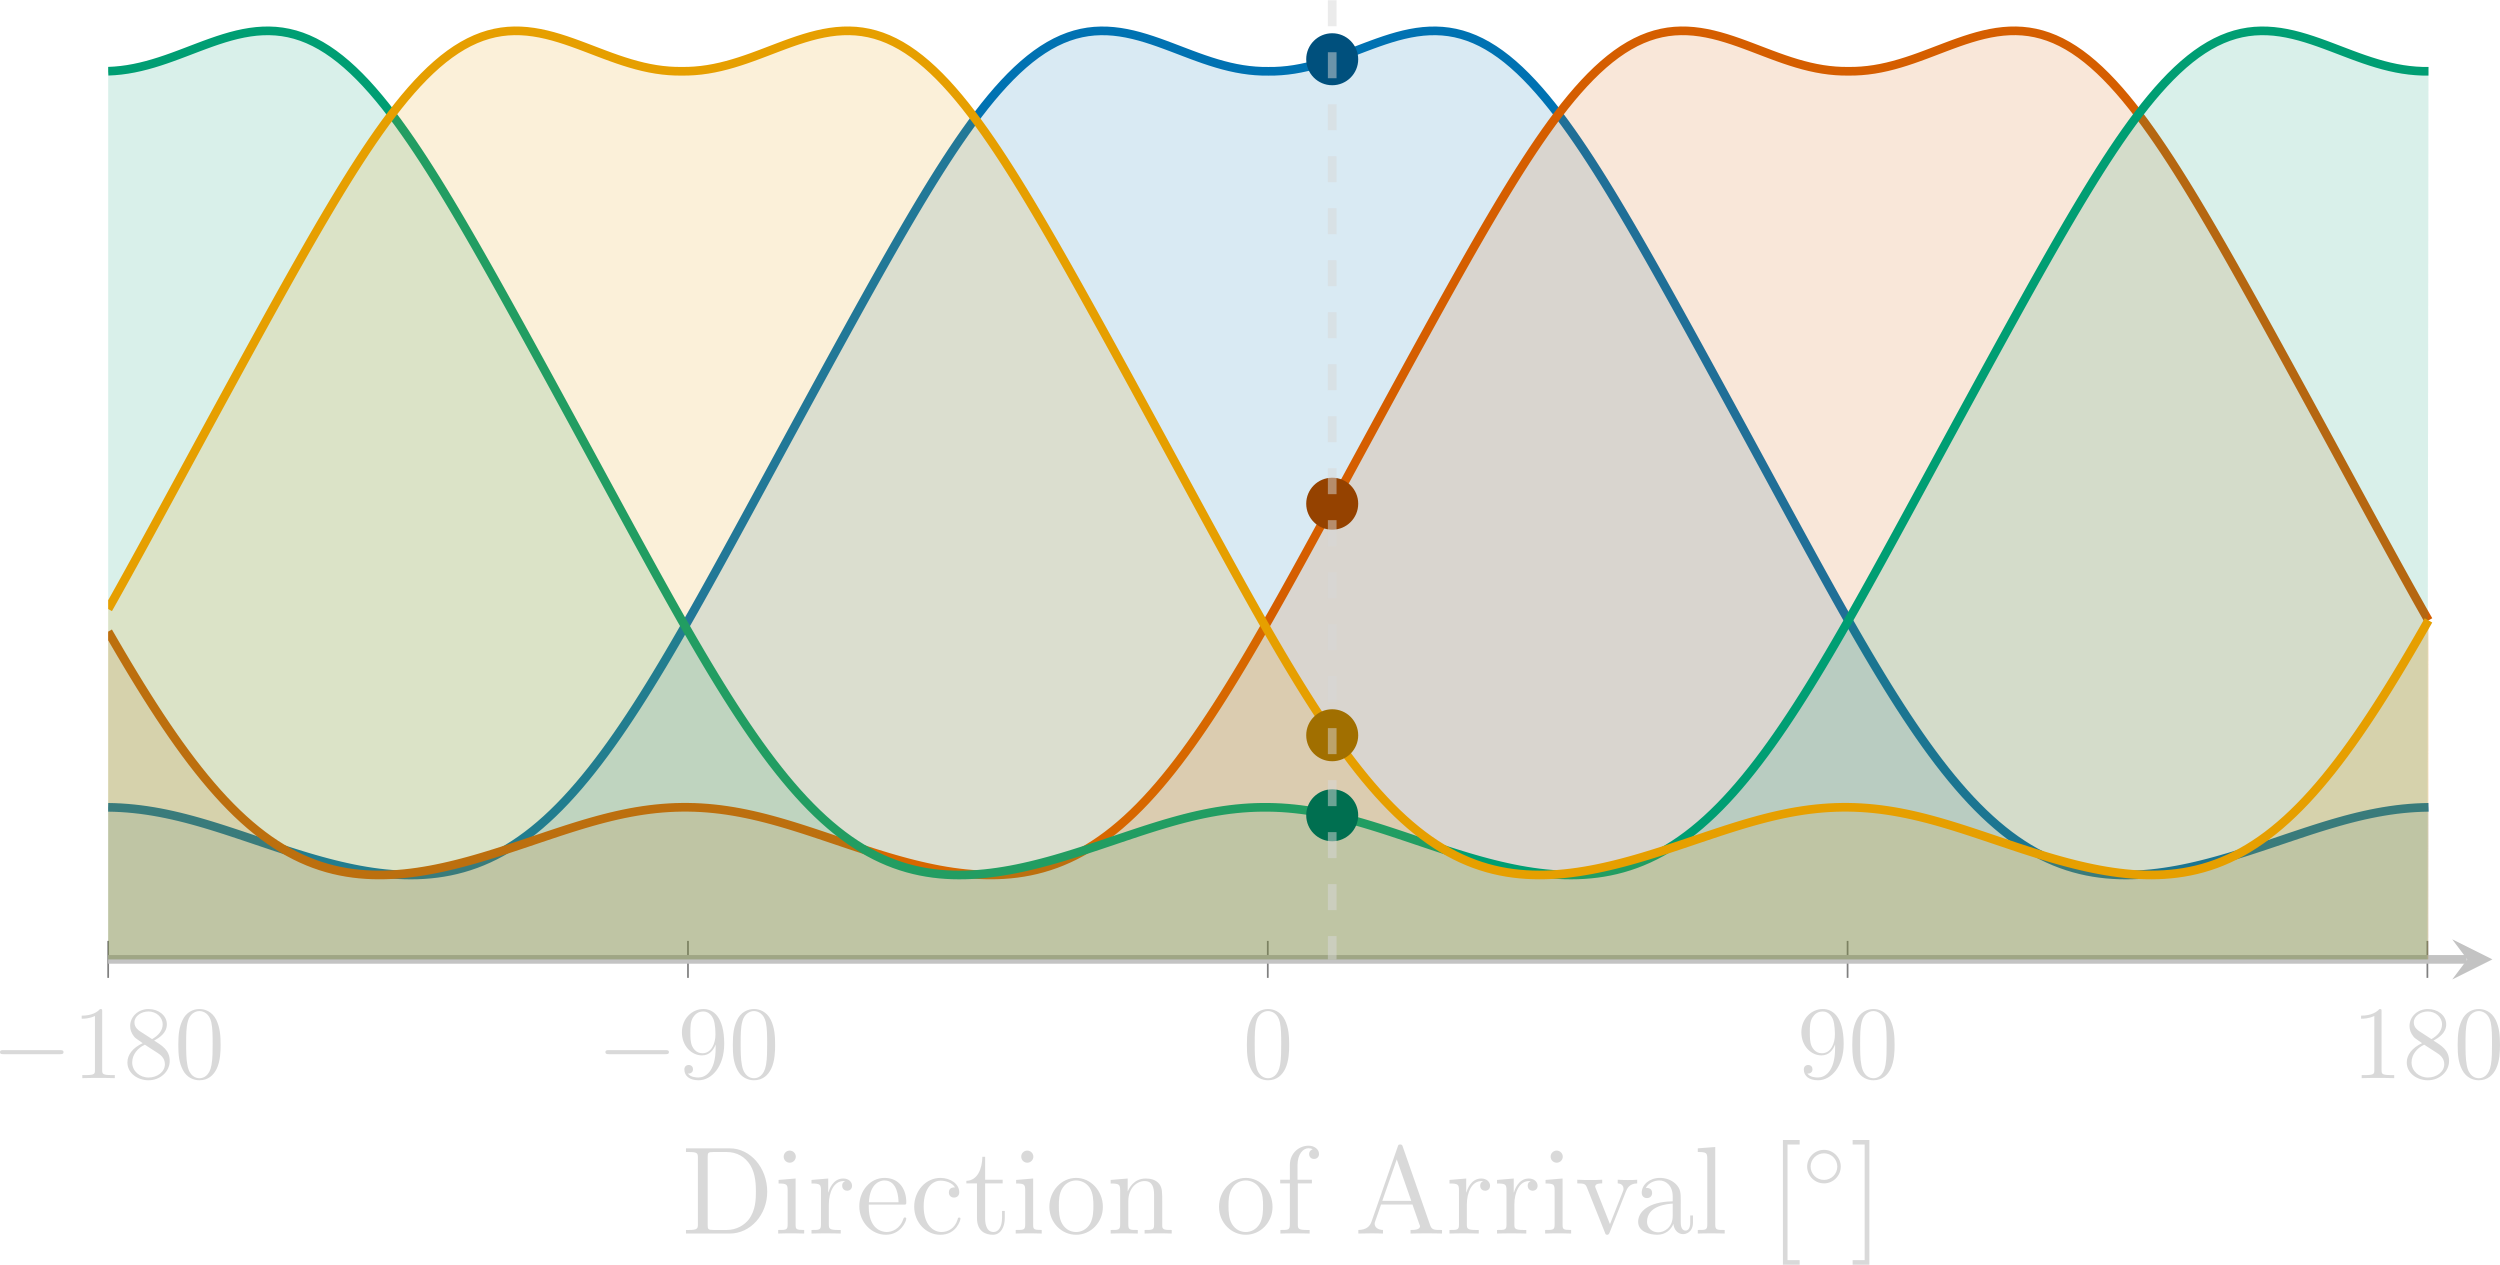 <?xml version="1.0" encoding="UTF-8" standalone="no"?>
<!-- Created with Inkscape (http://www.inkscape.org/) -->

<svg
   version="1.1"
   id="svg1"
   width="383.16"
   height="193.84"
   viewBox="0 0 383.16 193.84"
   xmlns="http://www.w3.org/2000/svg"
   xmlns:svg="http://www.w3.org/2000/svg">
  <defs
     id="defs1">
    <clipPath
       clipPathUnits="userSpaceOnUse"
       id="clipPath4794">
      <path
         d="M 0,-11.029 H 274.065 V 121.308 H 0 Z"
         transform="translate(2.4999999e-5)"
         id="path4794" />
    </clipPath>
    <clipPath
       clipPathUnits="userSpaceOnUse"
       id="clipPath4796">
      <path
         d="M 0,-11.029 H 274.065 V 121.308 H 0 Z"
         transform="translate(2.4999999e-5)"
         id="path4796" />
    </clipPath>
    <clipPath
       clipPathUnits="userSpaceOnUse"
       id="clipPath4798">
      <path
         d="M 0,-11.029 H 274.065 V 121.308 H 0 Z"
         transform="translate(2.4999999e-5)"
         id="path4798" />
    </clipPath>
    <clipPath
       clipPathUnits="userSpaceOnUse"
       id="clipPath4800">
      <path
         d="M 0,-11.029 H 274.065 V 121.308 H 0 Z"
         transform="translate(2.4999999e-5)"
         id="path4800" />
    </clipPath>
    <clipPath
       clipPathUnits="userSpaceOnUse"
       id="clipPath4802">
      <path
         d="M 0,-11.029 H 274.065 V 121.308 H 0 Z"
         transform="translate(2.4999999e-5)"
         id="path4802" />
    </clipPath>
    <clipPath
       clipPathUnits="userSpaceOnUse"
       id="clipPath4804">
      <path
         d="M 0,-11.029 H 274.065 V 121.308 H 0 Z"
         transform="translate(2.4999999e-5)"
         id="path4804" />
    </clipPath>
    <clipPath
       clipPathUnits="userSpaceOnUse"
       id="clipPath4806">
      <path
         d="M 0,-11.029 H 274.065 V 121.308 H 0 Z"
         transform="translate(2.4999999e-5)"
         id="path4806" />
    </clipPath>
    <clipPath
       clipPathUnits="userSpaceOnUse"
       id="clipPath4808">
      <path
         d="M 0,-11.029 H 274.065 V 121.308 H 0 Z"
         transform="translate(2.4999999e-5)"
         id="path4808" />
    </clipPath>
    <clipPath
       clipPathUnits="userSpaceOnUse"
       id="clipPath4814">
      <path
         d="M 0,-11.029 H 274.065 V 121.308 H 0 Z"
         transform="translate(2.4999999e-5)"
         id="path4814" />
    </clipPath>
  </defs>
  <g
     id="g4782"
     transform="translate(-5276.654,-14.344)">
    <path
       id="path4783"
       d="m 0,-2.126 v 4.252 m 66.664,-4.252 v 4.252 m 66.664,-4.252 v 4.252 m 66.664,-4.252 v 4.252 m 66.664,-4.252 v 4.252"
       style="fill:none;stroke:#808080;stroke-width:0.199;stroke-linecap:butt;stroke-linejoin:miter;stroke-miterlimit:10;stroke-dasharray:none;stroke-opacity:1"
       transform="matrix(1.333,0,0,-1.333,5293.233,161.383)" />
    <path
       id="path4784"
       d="M 0,0 H 271.176"
       style="fill:none;stroke:#c3c3c3;stroke-width:0.996;stroke-linecap:butt;stroke-linejoin:miter;stroke-miterlimit:10;stroke-dasharray:none;stroke-opacity:1"
       transform="matrix(1.333,0,0,-1.333,5293.233,161.383)" />
    <path
       id="path4785"
       d="M 2.889,0 -1.734,2.311 0,0 -1.734,-2.311"
       style="fill:#c3c3c3;fill-opacity:1;fill-rule:nonzero;stroke:none"
       transform="matrix(1.333,0,0,-1.333,5654.801,161.383)" />
    <g
       id="g4785"
       aria-label="−180"
       transform="matrix(1.333,0,0,1.333,5275.328,179.583)">
      <path
         id="path4786"
         d="m 7.874,-2.754 c 0.211,0 0.422,0 0.422,-0.234 0,-0.234 -0.211,-0.234 -0.422,-0.234 h -6.469 c -0.199,0 -0.41,0 -0.41,0.234 0,0.234 0.211,0.234 0.41,0.234 z m 0,0"
         style="fill:#d9d9d9;fill-opacity:1;fill-rule:nonzero;stroke:none" />
      <path
         id="path4787"
         d="m 12.743,-7.665 c 0,-0.27 0,-0.281 -0.246,-0.281 -0.281,0.316 -0.879,0.762 -2.109,0.762 v 0.352 c 0.27,0 0.867,0 1.523,-0.316 v 6.223 c 0,0.434 -0.035,0.574 -1.078,0.574 h -0.375 v 0.352 c 0.316,-0.023 1.477,-0.023 1.875,-0.023 0.398,0 1.547,0 1.863,0.023 V -0.352 h -0.363 c -1.055,0 -1.09,-0.141 -1.09,-0.574 z m 5.971,3.352 c 0.598,-0.328 1.465,-0.879 1.465,-1.875 0,-1.043 -0.996,-1.758 -2.098,-1.758 -1.184,0 -2.121,0.867 -2.121,1.957 0,0.41 0.129,0.809 0.457,1.219 0.129,0.152 0.141,0.164 0.984,0.75 -1.16,0.539 -1.758,1.348 -1.758,2.215 0,1.266 1.207,2.051 2.426,2.051 1.324,0 2.438,-0.973 2.438,-2.227 0,-1.219 -0.855,-1.758 -1.793,-2.332 z m -1.629,-1.078 c -0.152,-0.105 -0.633,-0.422 -0.633,-1.008 0,-0.773 0.82,-1.266 1.617,-1.266 0.855,0 1.629,0.621 1.629,1.488 0,0.727 -0.527,1.312 -1.219,1.688 z m 0.562,1.547 1.453,0.938 c 0.305,0.199 0.855,0.574 0.855,1.301 0,0.914 -0.914,1.535 -1.875,1.535 -1.02,0 -1.887,-0.738 -1.887,-1.734 0,-0.938 0.68,-1.688 1.453,-2.039 z m 8.713,0.023 c 0,-0.996 -0.059,-1.969 -0.492,-2.871 -0.492,-0.996 -1.348,-1.254 -1.934,-1.254 -0.691,0 -1.547,0.34 -1.98,1.336 -0.34,0.75 -0.457,1.488 -0.457,2.789 0,1.16 0.082,2.027 0.516,2.871 0.457,0.914 1.289,1.195 1.91,1.195 1.043,0 1.641,-0.621 1.98,-1.312 0.434,-0.891 0.457,-2.062 0.457,-2.754 z m -2.438,3.832 c -0.387,0 -1.16,-0.211 -1.383,-1.523 -0.141,-0.715 -0.141,-1.617 -0.141,-2.461 0,-0.973 0,-1.863 0.199,-2.566 0.199,-0.797 0.809,-1.172 1.324,-1.172 0.457,0 1.148,0.281 1.371,1.301 0.152,0.68 0.152,1.629 0.152,2.438 0,0.809 0,1.711 -0.129,2.438 -0.223,1.324 -0.973,1.547 -1.395,1.547 z m 0,0"
         style="fill:#d9d9d9;fill-opacity:1;fill-rule:nonzero;stroke:none" />
    </g>
    <g
       id="g4787"
       aria-label="−90"
       transform="matrix(1.333,0,0,1.333,5368.115,179.583)">
      <path
         id="path4788"
         d="m 7.876,-2.754 c 0.211,0 0.422,0 0.422,-0.234 0,-0.234 -0.211,-0.234 -0.422,-0.234 h -6.469 c -0.199,0 -0.41,0 -0.41,0.234 0,0.234 0.211,0.234 0.41,0.234 z m 0,0"
         style="fill:#d9d9d9;fill-opacity:1;fill-rule:nonzero;stroke:none" />
      <path
         id="path4789"
         d="m 13.67,-3.481 c 0,2.824 -1.254,3.41 -1.969,3.41 -0.281,0 -0.926,-0.035 -1.219,-0.457 h 0.07 c 0.082,0.023 0.516,-0.047 0.516,-0.492 0,-0.258 -0.176,-0.492 -0.492,-0.492 -0.305,0 -0.504,0.211 -0.504,0.516 0,0.75 0.598,1.242 1.641,1.242 1.5,0 2.941,-1.582 2.941,-4.184 0,-3.211 -1.336,-4.008 -2.391,-4.008 -1.312,0 -2.473,1.102 -2.473,2.672 0,1.582 1.113,2.66 2.309,2.66 0.879,0 1.336,-0.645 1.57,-1.254 z m -1.523,0.621 c -0.75,0 -1.078,-0.609 -1.184,-0.832 -0.199,-0.457 -0.199,-1.031 -0.199,-1.57 0,-0.668 0,-1.242 0.316,-1.734 0.211,-0.316 0.539,-0.668 1.184,-0.668 0.68,0 1.031,0.598 1.148,0.879 0.234,0.586 0.234,1.594 0.234,1.781 0,0.996 -0.445,2.145 -1.5,2.145 z m 8.361,-0.961 c 0,-0.996 -0.059,-1.969 -0.492,-2.871 -0.492,-0.996 -1.348,-1.254 -1.934,-1.254 -0.691,0 -1.547,0.34 -1.98,1.336 -0.34,0.75 -0.457,1.488 -0.457,2.789 0,1.16 0.082,2.027 0.516,2.871 0.457,0.914 1.289,1.195 1.91,1.195 1.043,0 1.641,-0.621 1.98,-1.312 0.434,-0.891 0.457,-2.062 0.457,-2.754 z m -2.438,3.832 c -0.387,0 -1.16,-0.211 -1.383,-1.523 -0.141,-0.715 -0.141,-1.617 -0.141,-2.461 0,-0.973 0,-1.863 0.199,-2.566 0.199,-0.797 0.809,-1.172 1.324,-1.172 0.457,0 1.148,0.281 1.371,1.301 0.152,0.68 0.152,1.629 0.152,2.438 0,0.809 0,1.711 -0.129,2.438 -0.223,1.324 -0.973,1.547 -1.395,1.547 z m 0,0"
         style="fill:#d9d9d9;fill-opacity:1;fill-rule:nonzero;stroke:none" />
    </g>
    <path
       id="path4790"
       d="m 5.354,-3.821 c 0,-0.996 -0.059,-1.969 -0.492,-2.871 -0.492,-0.996 -1.348,-1.254 -1.934,-1.254 -0.691,0 -1.547,0.34 -1.98,1.336 -0.34,0.75 -0.457,1.488 -0.457,2.789 0,1.16 0.082,2.027 0.516,2.871 0.457,0.914 1.289,1.195 1.91,1.195 1.043,0 1.641,-0.621 1.98,-1.312 0.434,-0.891 0.457,-2.062 0.457,-2.754 z m -2.438,3.832 c -0.387,0 -1.16,-0.211 -1.383,-1.523 -0.141,-0.715 -0.141,-1.617 -0.141,-2.461 0,-0.973 0,-1.863 0.199,-2.566 0.199,-0.797 0.809,-1.172 1.324,-1.172 0.457,0 1.148,0.281 1.371,1.301 0.152,0.68 0.152,1.629 0.152,2.438 0,0.809 0,1.711 -0.129,2.438 -0.223,1.324 -0.973,1.547 -1.395,1.547 z m 0,0"
       style="fill:#d9d9d9;fill-opacity:1;fill-rule:nonzero;stroke:none"
       aria-label="0"
       transform="matrix(1.333,0,0,1.333,5467.101,179.583)" />
    <path
       id="path4791"
       d="m 4.371,-3.481 c 0,2.824 -1.254,3.41 -1.969,3.41 -0.281,0 -0.926,-0.035 -1.219,-0.457 h 0.07 c 0.082,0.023 0.516,-0.047 0.516,-0.492 0,-0.258 -0.176,-0.492 -0.492,-0.492 -0.305,0 -0.504,0.211 -0.504,0.516 0,0.75 0.598,1.242 1.641,1.242 1.5,0 2.941,-1.582 2.941,-4.184 0,-3.211 -1.336,-4.008 -2.391,-4.008 -1.312,0 -2.473,1.102 -2.473,2.672 0,1.582 1.113,2.66 2.309,2.66 0.879,0 1.336,-0.645 1.57,-1.254 z m -1.523,0.621 c -0.75,0 -1.078,-0.609 -1.184,-0.832 -0.199,-0.457 -0.199,-1.031 -0.199,-1.57 0,-0.668 0,-1.242 0.316,-1.734 0.211,-0.316 0.539,-0.668 1.184,-0.668 0.68,0 1.031,0.598 1.148,0.879 0.234,0.586 0.234,1.594 0.234,1.781 0,0.996 -0.445,2.145 -1.5,2.145 z M 11.209,-3.821 c 0,-0.996 -0.059,-1.969 -0.492,-2.871 -0.492,-0.996 -1.348,-1.254 -1.934,-1.254 -0.691,0 -1.547,0.34 -1.98,1.336 -0.34,0.75 -0.457,1.488 -0.457,2.789 0,1.16 0.082,2.027 0.516,2.871 0.457,0.914 1.289,1.195 1.91,1.195 1.043,0 1.641,-0.621 1.98,-1.312 0.434,-0.891 0.457,-2.062 0.457,-2.754 z M 8.772,0.011 c -0.387,0 -1.16,-0.211 -1.383,-1.523 -0.141,-0.715 -0.141,-1.617 -0.141,-2.461 0,-0.973 0,-1.863 0.199,-2.566 0.199,-0.797 0.809,-1.172 1.324,-1.172 0.457,0 1.148,0.281 1.371,1.301 0.152,0.68 0.152,1.629 0.152,2.438 0,0.809 0,1.711 -0.129,2.438 -0.223,1.324 -0.973,1.547 -1.395,1.547 z m 0,0"
       style="fill:#d9d9d9;fill-opacity:1;fill-rule:nonzero;stroke:none"
       aria-label="90"
       transform="matrix(1.333,0,0,1.333,5552.084,179.583)" />
    <path
       id="path4792"
       d="m 3.447,-7.665 c 0,-0.27 0,-0.281 -0.246,-0.281 -0.281,0.316 -0.879,0.762 -2.109,0.762 v 0.352 c 0.27,0 0.867,0 1.523,-0.316 v 6.223 c 0,0.434 -0.035,0.574 -1.078,0.574 h -0.375 v 0.352 c 0.316,-0.023 1.477,-0.023 1.875,-0.023 0.398,0 1.547,0 1.863,0.023 V -0.352 H 4.537 c -1.055,0 -1.09,-0.141 -1.09,-0.574 z m 5.968,3.352 c 0.598,-0.328 1.465,-0.879 1.465,-1.875 0,-1.043 -0.996,-1.758 -2.098,-1.758 -1.184,0 -2.121,0.867 -2.121,1.957 0,0.41 0.129,0.809 0.457,1.219 0.129,0.152 0.141,0.164 0.984,0.75 -1.16,0.539 -1.758,1.348 -1.758,2.215 0,1.266 1.207,2.051 2.426,2.051 1.324,0 2.438,-0.973 2.438,-2.227 0,-1.219 -0.855,-1.758 -1.793,-2.332 z m -1.629,-1.078 c -0.152,-0.105 -0.633,-0.422 -0.633,-1.008 0,-0.773 0.82,-1.266 1.617,-1.266 0.855,0 1.629,0.621 1.629,1.488 0,0.727 -0.527,1.312 -1.219,1.688 z m 0.562,1.547 1.453,0.938 c 0.305,0.199 0.855,0.574 0.855,1.301 0,0.914 -0.914,1.535 -1.875,1.535 -1.02,0 -1.887,-0.738 -1.887,-1.734 0,-0.938 0.68,-1.688 1.453,-2.039 z m 8.713,0.023 c 0,-0.996 -0.059,-1.969 -0.492,-2.871 -0.492,-0.996 -1.348,-1.254 -1.934,-1.254 -0.691,0 -1.547,0.34 -1.98,1.336 -0.34,0.75 -0.457,1.488 -0.457,2.789 0,1.16 0.082,2.027 0.516,2.871 0.457,0.914 1.289,1.195 1.91,1.195 1.043,0 1.641,-0.621 1.98,-1.312 0.434,-0.891 0.457,-2.062 0.457,-2.754 z m -2.438,3.832 c -0.387,0 -1.16,-0.211 -1.383,-1.523 C 13.1,-2.227 13.1,-3.129 13.1,-3.973 c 0,-0.973 0,-1.863 0.199,-2.566 0.199,-0.797 0.809,-1.172 1.324,-1.172 0.457,0 1.148,0.281 1.371,1.301 0.152,0.68 0.152,1.629 0.152,2.438 0,0.809 0,1.711 -0.129,2.438 -0.223,1.324 -0.973,1.547 -1.395,1.547 z m 0,0"
       style="fill:#d9d9d9;fill-opacity:1;fill-rule:nonzero;stroke:none"
       aria-label="180"
       transform="matrix(1.333,0,0,1.333,5637.067,179.583)" />
    <path
       id="path4793"
       d="m 0,17.483 0.741,-0.017 0.741,-0.034 0.741,-0.052 0.741,-0.069 0.741,-0.085 0.741,-0.102 0.741,-0.117 0.741,-0.132 0.741,-0.147 0.741,-0.16 0.741,-0.173 0.741,-0.185 0.741,-0.196 0.741,-0.206 0.741,-0.215 0.741,-0.223 0.741,-0.23 0.741,-0.236 0.741,-0.241 0.741,-0.245 0.741,-0.247 0.741,-0.249 0.741,-0.25 0.741,-0.25 0.741,-0.249 0.741,-0.247 0.741,-0.244 0.741,-0.24 0.741,-0.236 0.741,-0.23 0.741,-0.224 0.741,-0.217 0.741,-0.209 0.741,-0.2 0.741,-0.19 0.741,-0.18 0.741,-0.169 0.741,-0.157 0.741,-0.144 0.741,-0.13 0.741,-0.116 0.741,-0.101 0.741,-0.084 0.741,-0.067 0.741,-0.049 0.741,-0.029 0.741,-0.009 0.741,0.012 0.741,0.035 0.741,0.058 0.741,0.083 0.741,0.109 0.741,0.136 0.741,0.164 0.741,0.193 0.741,0.224 0.741,0.255 0.741,0.288 0.741,0.321 0.741,0.356 0.741,0.391 0.741,0.427 0.741,0.464 0.741,0.501 0.741,0.539 0.741,0.577 0.741,0.616 0.741,0.655 0.741,0.693 0.741,0.732 0.741,0.77 0.741,0.808 0.741,0.846 0.741,0.882 0.741,0.918 0.741,0.953 0.741,0.987 0.741,1.02 0.741,1.051 0.741,1.081 0.741,1.11 0.741,1.137 0.741,1.163 0.741,1.187 0.741,1.209 0.741,1.229 0.741,1.248 0.741,1.266 0.741,1.281 0.741,1.295 0.741,1.308 0.741,1.318 0.741,1.328 0.741,1.336 0.741,1.343 0.741,1.349 0.741,1.353 0.741,1.357 0.741,1.36 0.741,1.362 0.741,1.363 0.741,1.364 0.741,1.365 0.741,1.365 0.741,1.364 0.741,1.363 0.741,1.362 0.741,1.361 0.741,1.359 0.741,1.358 0.741,1.356 0.741,1.354 0.741,1.351 0.741,1.348 0.741,1.345 0.741,1.341 0.741,1.336 0.741,1.331 0.741,1.324 0.741,1.317 0.741,1.308 0.741,1.299 0.741,1.287 0.741,1.274 0.741,1.26 0.741,1.243 0.741,1.225 0.741,1.204 0.741,1.181 0.741,1.156 0.741,1.128 0.741,1.098 0.741,1.066 0.741,1.031 0.741,0.994 0.741,0.954 0.741,0.912 0.741,0.868 0.741,0.822 0.741,0.774 0.741,0.724 0.741,0.672 0.741,0.62 0.741,0.566 0.741,0.511 0.741,0.456 0.741,0.401 0.741,0.346 0.741,0.291 0.741,0.237 0.741,0.184 0.741,0.133 0.741,0.083 0.741,0.035 0.741,-0.01 0.741,-0.052 0.741,-0.092 0.741,-0.128 0.741,-0.161 0.741,-0.19 0.741,-0.216 0.741,-0.237 0.741,-0.255 0.741,-0.268 0.741,-0.277 0.741,-0.282 0.741,-0.283 0.741,-0.28 0.741,-0.273 0.741,-0.262 0.741,-0.247 0.741,-0.23 0.741,-0.209 0.741,-0.186 0.741,-0.16 0.741,-0.132 0.741,-0.102 0.741,-0.071 0.741,-0.04 0.741,-0.007 0.741,0.007 0.741,0.04 0.741,0.071 0.741,0.102 0.741,0.132 0.741,0.16 0.741,0.186 0.741,0.209 0.741,0.23 0.741,0.247 0.741,0.262 0.741,0.273 0.741,0.28 0.741,0.283 0.741,0.282 0.741,0.277 0.741,0.268 0.741,0.255 0.741,0.237 0.741,0.216 0.741,0.19 0.741,0.161 0.741,0.128 0.741,0.092 0.741,0.052 0.741,0.01 0.741,-0.035 0.741,-0.083 0.741,-0.133 0.741,-0.184 0.741,-0.237 0.741,-0.291 0.741,-0.346 0.741,-0.401 0.741,-0.456 0.741,-0.511 0.741,-0.566 0.741,-0.62 0.741,-0.672 0.741,-0.724 0.741,-0.774 0.741,-0.822 0.741,-0.868 0.741,-0.912 0.741,-0.954 0.741,-0.994 0.741,-1.031 0.741,-1.066 0.741,-1.098 0.741,-1.128 0.741,-1.156 0.741,-1.181 0.741,-1.204 0.741,-1.225 0.741,-1.243 0.741,-1.26 0.741,-1.274 0.741,-1.287 0.741,-1.299 0.741,-1.308 0.741,-1.317 0.741,-1.324 0.741,-1.331 0.741,-1.336 0.741,-1.341 0.741,-1.345 0.741,-1.348 0.741,-1.351 0.741,-1.354 0.741,-1.356 0.741,-1.358 0.741,-1.359 0.741,-1.361 0.741,-1.362 0.741,-1.363 0.741,-1.364 0.741,-1.365 0.741,-1.365 0.741,-1.364 0.741,-1.363 0.741,-1.362 0.741,-1.36 0.741,-1.357 0.741,-1.353 0.741,-1.349 0.741,-1.343 0.741,-1.336 0.741,-1.328 0.741,-1.318 0.741,-1.308 0.741,-1.295 0.741,-1.281 0.741,-1.266 0.741,-1.248 0.741,-1.229 0.741,-1.209 0.741,-1.187 0.741,-1.163 0.741,-1.137 0.741,-1.11 0.741,-1.081 0.741,-1.051 0.741,-1.02 0.741,-0.987 0.741,-0.953 0.741,-0.918 0.741,-0.882 0.741,-0.846 0.741,-0.808 0.741,-0.77 0.741,-0.732 0.741,-0.693 0.741,-0.655 0.741,-0.616 0.741,-0.577 0.741,-0.539 0.741,-0.501 0.741,-0.464 0.741,-0.427 0.741,-0.391 0.741,-0.356 0.741,-0.321 0.741,-0.288 0.741,-0.255 0.741,-0.224 0.741,-0.193 0.741,-0.164 0.741,-0.136 0.741,-0.109 0.741,-0.083 0.741,-0.058 0.741,-0.035 0.741,-0.012 0.741,0.009 0.741,0.029 0.741,0.049 0.741,0.067 0.741,0.084 0.741,0.101 0.741,0.116 0.741,0.13 0.741,0.144 0.741,0.157 0.741,0.169 0.741,0.18 0.741,0.19 0.741,0.2 0.741,0.209 0.741,0.217 0.741,0.224 0.741,0.23 0.741,0.236 0.741,0.24 0.741,0.244 0.741,0.247 0.741,0.249 0.741,0.25 0.741,0.25 0.741,0.249 0.741,0.247 0.741,0.245 0.741,0.241 0.741,0.236 0.741,0.23 0.741,0.223 0.741,0.215 0.741,0.206 0.741,0.196 0.741,0.185 0.741,0.173 0.741,0.16 0.741,0.147 0.741,0.132 0.741,0.117 0.741,0.102 0.741,0.085 0.741,0.069 0.741,0.052 0.741,0.034 0.741,0.017 V 0 H 0 Z"
       style="fill:#0072b2;fill-opacity:0.15;fill-rule:nonzero;stroke:#0072b2;stroke-width:0.996;stroke-linecap:butt;stroke-linejoin:miter;stroke-miterlimit:10;stroke-dasharray:none;stroke-opacity:0"
       transform="matrix(1.333,0,0,-1.333,5293.233,161.383)"
       clip-path="url(#clipPath4794)" />
    <path
       id="path4795"
       d="m 0,17.483 0.741,-0.017 0.741,-0.034 0.741,-0.052 0.741,-0.069 0.741,-0.085 0.741,-0.102 0.741,-0.117 0.741,-0.132 0.741,-0.147 0.741,-0.16 0.741,-0.173 0.741,-0.185 0.741,-0.196 0.741,-0.206 0.741,-0.215 0.741,-0.223 0.741,-0.23 0.741,-0.236 0.741,-0.241 0.741,-0.245 0.741,-0.247 0.741,-0.249 0.741,-0.25 0.741,-0.25 0.741,-0.249 0.741,-0.247 0.741,-0.244 0.741,-0.24 0.741,-0.236 0.741,-0.23 0.741,-0.224 0.741,-0.217 0.741,-0.209 0.741,-0.2 0.741,-0.19 0.741,-0.18 0.741,-0.169 0.741,-0.157 0.741,-0.144 0.741,-0.13 0.741,-0.116 0.741,-0.101 0.741,-0.084 0.741,-0.067 0.741,-0.049 0.741,-0.029 0.741,-0.009 0.741,0.012 0.741,0.035 0.741,0.058 0.741,0.083 0.741,0.109 0.741,0.136 0.741,0.164 0.741,0.193 0.741,0.224 0.741,0.255 0.741,0.288 0.741,0.321 0.741,0.356 0.741,0.391 0.741,0.427 0.741,0.464 0.741,0.501 0.741,0.539 0.741,0.577 0.741,0.616 0.741,0.655 0.741,0.693 0.741,0.732 0.741,0.77 0.741,0.808 0.741,0.846 0.741,0.882 0.741,0.918 0.741,0.953 0.741,0.987 0.741,1.02 0.741,1.051 0.741,1.081 0.741,1.11 0.741,1.137 0.741,1.163 0.741,1.187 0.741,1.209 0.741,1.229 0.741,1.248 0.741,1.266 0.741,1.281 0.741,1.295 0.741,1.308 0.741,1.318 0.741,1.328 0.741,1.336 0.741,1.343 0.741,1.349 0.741,1.353 0.741,1.357 0.741,1.36 0.741,1.362 0.741,1.363 0.741,1.364 0.741,1.365 0.741,1.365 0.741,1.364 0.741,1.363 0.741,1.362 0.741,1.361 0.741,1.359 0.741,1.358 0.741,1.356 0.741,1.354 0.741,1.351 0.741,1.348 0.741,1.345 0.741,1.341 0.741,1.336 0.741,1.331 0.741,1.324 0.741,1.317 0.741,1.308 0.741,1.299 0.741,1.287 0.741,1.274 0.741,1.26 0.741,1.243 0.741,1.225 0.741,1.204 0.741,1.181 0.741,1.156 0.741,1.128 0.741,1.098 0.741,1.066 0.741,1.031 0.741,0.994 0.741,0.954 0.741,0.912 0.741,0.868 0.741,0.822 0.741,0.774 0.741,0.724 0.741,0.672 0.741,0.62 0.741,0.566 0.741,0.511 0.741,0.456 0.741,0.401 0.741,0.346 0.741,0.291 0.741,0.237 0.741,0.184 0.741,0.133 0.741,0.083 0.741,0.035 0.741,-0.01 0.741,-0.052 0.741,-0.092 0.741,-0.128 0.741,-0.161 0.741,-0.19 0.741,-0.216 0.741,-0.237 0.741,-0.255 0.741,-0.268 0.741,-0.277 0.741,-0.282 0.741,-0.283 0.741,-0.28 0.741,-0.273 0.741,-0.262 0.741,-0.247 0.741,-0.23 0.741,-0.209 0.741,-0.186 0.741,-0.16 0.741,-0.132 0.741,-0.102 0.741,-0.071 0.741,-0.04 0.741,-0.007 0.741,0.007 0.741,0.04 0.741,0.071 0.741,0.102 0.741,0.132 0.741,0.16 0.741,0.186 0.741,0.209 0.741,0.23 0.741,0.247 0.741,0.262 0.741,0.273 0.741,0.28 0.741,0.283 0.741,0.282 0.741,0.277 0.741,0.268 0.741,0.255 0.741,0.237 0.741,0.216 0.741,0.19 0.741,0.161 0.741,0.128 0.741,0.092 0.741,0.052 0.741,0.01 0.741,-0.035 0.741,-0.083 0.741,-0.133 0.741,-0.184 0.741,-0.237 0.741,-0.291 0.741,-0.346 0.741,-0.401 0.741,-0.456 0.741,-0.511 0.741,-0.566 0.741,-0.62 0.741,-0.672 0.741,-0.724 0.741,-0.774 0.741,-0.822 0.741,-0.868 0.741,-0.912 0.741,-0.954 0.741,-0.994 0.741,-1.031 0.741,-1.066 0.741,-1.098 0.741,-1.128 0.741,-1.156 0.741,-1.181 0.741,-1.204 0.741,-1.225 0.741,-1.243 0.741,-1.26 0.741,-1.274 0.741,-1.287 0.741,-1.299 0.741,-1.308 0.741,-1.317 0.741,-1.324 0.741,-1.331 0.741,-1.336 0.741,-1.341 0.741,-1.345 0.741,-1.348 0.741,-1.351 0.741,-1.354 0.741,-1.356 0.741,-1.358 0.741,-1.359 0.741,-1.361 0.741,-1.362 0.741,-1.363 0.741,-1.364 0.741,-1.365 0.741,-1.365 0.741,-1.364 0.741,-1.363 0.741,-1.362 0.741,-1.36 0.741,-1.357 0.741,-1.353 0.741,-1.349 0.741,-1.343 0.741,-1.336 0.741,-1.328 0.741,-1.318 0.741,-1.308 0.741,-1.295 0.741,-1.281 0.741,-1.266 0.741,-1.248 0.741,-1.229 0.741,-1.209 0.741,-1.187 0.741,-1.163 0.741,-1.137 0.741,-1.11 0.741,-1.081 0.741,-1.051 0.741,-1.02 0.741,-0.987 0.741,-0.953 0.741,-0.918 0.741,-0.882 0.741,-0.846 0.741,-0.808 0.741,-0.77 0.741,-0.732 0.741,-0.693 0.741,-0.655 0.741,-0.616 0.741,-0.577 0.741,-0.539 0.741,-0.501 0.741,-0.464 0.741,-0.427 0.741,-0.391 0.741,-0.356 0.741,-0.321 0.741,-0.288 0.741,-0.255 0.741,-0.224 0.741,-0.193 0.741,-0.164 0.741,-0.136 0.741,-0.109 0.741,-0.083 0.741,-0.058 0.741,-0.035 0.741,-0.012 0.741,0.009 0.741,0.029 0.741,0.049 0.741,0.067 0.741,0.084 0.741,0.101 0.741,0.116 0.741,0.13 0.741,0.144 0.741,0.157 0.741,0.169 0.741,0.18 0.741,0.19 0.741,0.2 0.741,0.209 0.741,0.217 0.741,0.224 0.741,0.23 0.741,0.236 0.741,0.24 0.741,0.244 0.741,0.247 0.741,0.249 0.741,0.25 0.741,0.25 0.741,0.249 0.741,0.247 0.741,0.245 0.741,0.241 0.741,0.236 0.741,0.23 0.741,0.223 0.741,0.215 0.741,0.206 0.741,0.196 0.741,0.185 0.741,0.173 0.741,0.16 0.741,0.147 0.741,0.132 0.741,0.117 0.741,0.102 0.741,0.085 0.741,0.069 0.741,0.052 0.741,0.034 0.741,0.017"
       style="fill:none;stroke:#0072b2;stroke-width:0.996;stroke-linecap:butt;stroke-linejoin:miter;stroke-miterlimit:10;stroke-dasharray:none;stroke-opacity:1"
       transform="matrix(1.333,0,0,-1.333,5293.233,161.383)"
       clip-path="url(#clipPath4796)" />
    <path
       id="path4797"
       d="m 0,37.682 0.741,-1.281 0.741,-1.266 0.741,-1.248 0.741,-1.229 0.741,-1.209 0.741,-1.187 0.741,-1.163 0.741,-1.137 0.741,-1.11 0.741,-1.081 0.741,-1.051 0.741,-1.02 0.741,-0.987 0.741,-0.953 0.741,-0.918 0.741,-0.882 0.741,-0.846 0.741,-0.808 0.741,-0.77 0.741,-0.732 0.741,-0.693 0.741,-0.655 0.741,-0.616 0.741,-0.577 0.741,-0.539 0.741,-0.501 0.741,-0.464 0.741,-0.427 0.741,-0.391 0.741,-0.356 0.741,-0.321 0.741,-0.288 0.741,-0.255 0.741,-0.224 0.741,-0.193 0.741,-0.164 0.741,-0.136 0.741,-0.109 0.741,-0.083 0.741,-0.058 0.741,-0.035 0.741,-0.012 0.741,0.009 0.741,0.029 0.741,0.049 0.741,0.067 0.741,0.084 0.741,0.101 0.741,0.116 0.741,0.13 0.741,0.144 0.741,0.157 0.741,0.169 0.741,0.18 0.741,0.19 0.741,0.2 0.741,0.209 0.741,0.217 0.741,0.224 0.741,0.23 0.741,0.236 0.741,0.24 0.741,0.244 0.741,0.247 0.741,0.249 0.741,0.25 0.741,0.25 0.741,0.249 0.741,0.247 0.741,0.245 0.741,0.241 0.741,0.236 0.741,0.23 0.741,0.223 0.741,0.215 0.741,0.206 0.741,0.196 0.741,0.185 0.741,0.173 0.741,0.16 0.741,0.147 0.741,0.132 0.741,0.117 0.741,0.102 0.741,0.085 0.741,0.069 0.741,0.052 0.741,0.034 0.741,0.017 h 0.741 l 0.741,-0.017 0.741,-0.034 0.741,-0.052 0.741,-0.069 0.741,-0.085 0.741,-0.102 0.741,-0.117 0.741,-0.132 0.741,-0.147 0.741,-0.16 0.741,-0.173 0.741,-0.185 0.741,-0.196 0.741,-0.206 0.741,-0.215 0.741,-0.223 0.741,-0.23 0.741,-0.236 0.741,-0.241 0.741,-0.245 0.741,-0.247 0.741,-0.249 0.741,-0.25 0.741,-0.25 0.741,-0.249 0.741,-0.247 0.741,-0.244 0.741,-0.24 0.741,-0.236 0.741,-0.23 0.741,-0.224 0.741,-0.217 0.741,-0.209 0.741,-0.2 0.741,-0.19 0.741,-0.18 0.741,-0.169 0.741,-0.157 0.741,-0.144 0.741,-0.13 0.741,-0.116 0.741,-0.101 0.741,-0.084 0.741,-0.067 0.741,-0.049 0.741,-0.029 0.741,-0.009 0.741,0.012 0.741,0.035 0.741,0.058 0.741,0.083 0.741,0.109 0.741,0.136 0.741,0.164 0.741,0.193 0.741,0.224 0.741,0.255 0.741,0.288 0.741,0.321 0.741,0.356 0.741,0.391 0.741,0.427 0.741,0.464 0.741,0.501 0.741,0.539 0.741,0.577 0.741,0.616 0.741,0.655 0.741,0.693 0.741,0.732 0.741,0.77 0.741,0.808 0.741,0.846 0.741,0.882 0.741,0.918 0.741,0.953 0.741,0.987 0.741,1.02 0.741,1.051 0.741,1.081 0.741,1.11 0.741,1.137 0.741,1.163 0.741,1.187 0.741,1.209 0.741,1.229 0.741,1.248 0.741,1.266 0.741,1.281 0.741,1.295 0.741,1.308 0.741,1.318 0.741,1.328 0.741,1.336 0.741,1.343 0.741,1.349 0.741,1.353 0.741,1.357 0.741,1.36 0.741,1.362 0.741,1.363 0.741,1.364 0.741,1.365 0.741,1.365 0.741,1.364 0.741,1.363 0.741,1.362 0.741,1.361 0.741,1.359 0.741,1.358 0.741,1.356 0.741,1.354 0.741,1.351 0.741,1.348 0.741,1.345 0.741,1.341 0.741,1.336 0.741,1.331 0.741,1.324 0.741,1.317 0.741,1.308 0.741,1.299 0.741,1.287 0.741,1.274 0.741,1.26 0.741,1.243 0.741,1.225 0.741,1.204 0.741,1.181 0.741,1.156 0.741,1.128 0.741,1.098 0.741,1.066 0.741,1.031 0.741,0.994 0.741,0.954 0.741,0.912 0.741,0.868 0.741,0.822 0.741,0.774 0.741,0.724 0.741,0.672 0.741,0.62 0.741,0.566 0.741,0.511 0.741,0.456 0.741,0.401 0.741,0.346 0.741,0.291 0.741,0.237 0.741,0.184 0.741,0.133 0.741,0.083 0.741,0.035 0.741,-0.01 0.741,-0.052 0.741,-0.092 0.741,-0.128 0.741,-0.161 0.741,-0.19 0.741,-0.216 0.741,-0.237 0.741,-0.255 0.741,-0.268 0.741,-0.277 0.741,-0.282 0.741,-0.283 0.741,-0.28 0.741,-0.273 0.741,-0.262 0.741,-0.247 0.741,-0.23 0.741,-0.209 0.741,-0.186 0.741,-0.16 0.741,-0.132 0.741,-0.102 0.741,-0.071 0.741,-0.04 0.741,-0.007 0.741,0.007 0.741,0.04 0.741,0.071 0.741,0.102 0.741,0.132 0.741,0.16 0.741,0.186 0.741,0.209 0.741,0.23 0.741,0.247 0.741,0.262 0.741,0.273 0.741,0.28 0.741,0.283 0.741,0.282 0.741,0.277 0.741,0.268 0.741,0.255 0.741,0.237 0.741,0.216 0.741,0.19 0.741,0.161 0.741,0.128 0.741,0.092 0.741,0.052 0.741,0.01 0.741,-0.035 0.741,-0.083 0.741,-0.133 0.741,-0.184 0.741,-0.237 0.741,-0.291 0.741,-0.346 0.741,-0.401 0.741,-0.456 0.741,-0.511 0.741,-0.566 0.741,-0.62 0.741,-0.672 0.741,-0.724 0.741,-0.774 0.741,-0.822 0.741,-0.868 0.741,-0.912 0.741,-0.954 0.741,-0.994 0.741,-1.031 0.741,-1.066 0.741,-1.098 0.741,-1.128 0.741,-1.156 0.741,-1.181 0.741,-1.204 0.741,-1.225 0.741,-1.243 0.741,-1.26 0.741,-1.274 0.741,-1.287 0.741,-1.299 0.741,-1.308 0.741,-1.317 0.741,-1.324 0.741,-1.331 0.741,-1.336 0.741,-1.341 0.741,-1.345 0.741,-1.348 0.741,-1.351 0.741,-1.354 0.741,-1.356 0.741,-1.358 0.741,-1.359 0.741,-1.361 0.741,-1.362 0.741,-1.363 0.741,-1.364 0.741,-1.365 0.741,-1.365 0.741,-1.364 0.741,-1.363 0.741,-1.362 0.741,-1.36 0.741,-1.357 0.741,-1.353 0.741,-1.349 0.741,-1.343 0.741,-1.336 0.741,-1.328 0.741,-1.318 0.741,-1.308 V 0 H 0 Z"
       style="fill:#d55e00;fill-opacity:0.15;fill-rule:nonzero;stroke:none"
       transform="matrix(1.333,0,0,-1.333,5293.233,161.383)"
       clip-path="url(#clipPath4798)" />
    <path
       id="path4799"
       d="m 0,37.682 0.741,-1.281 0.741,-1.266 0.741,-1.248 0.741,-1.229 0.741,-1.209 0.741,-1.187 0.741,-1.163 0.741,-1.137 0.741,-1.11 0.741,-1.081 0.741,-1.051 0.741,-1.02 0.741,-0.987 0.741,-0.953 0.741,-0.918 0.741,-0.882 0.741,-0.846 0.741,-0.808 0.741,-0.77 0.741,-0.732 0.741,-0.693 0.741,-0.655 0.741,-0.616 0.741,-0.577 0.741,-0.539 0.741,-0.501 0.741,-0.464 0.741,-0.427 0.741,-0.391 0.741,-0.356 0.741,-0.321 0.741,-0.288 0.741,-0.255 0.741,-0.224 0.741,-0.193 0.741,-0.164 0.741,-0.136 0.741,-0.109 0.741,-0.083 0.741,-0.058 0.741,-0.035 0.741,-0.012 0.741,0.009 0.741,0.029 0.741,0.049 0.741,0.067 0.741,0.084 0.741,0.101 0.741,0.116 0.741,0.13 0.741,0.144 0.741,0.157 0.741,0.169 0.741,0.18 0.741,0.19 0.741,0.2 0.741,0.209 0.741,0.217 0.741,0.224 0.741,0.23 0.741,0.236 0.741,0.24 0.741,0.244 0.741,0.247 0.741,0.249 0.741,0.25 0.741,0.25 0.741,0.249 0.741,0.247 0.741,0.245 0.741,0.241 0.741,0.236 0.741,0.23 0.741,0.223 0.741,0.215 0.741,0.206 0.741,0.196 0.741,0.185 0.741,0.173 0.741,0.16 0.741,0.147 0.741,0.132 0.741,0.117 0.741,0.102 0.741,0.085 0.741,0.069 0.741,0.052 0.741,0.034 0.741,0.017 h 0.741 l 0.741,-0.017 0.741,-0.034 0.741,-0.052 0.741,-0.069 0.741,-0.085 0.741,-0.102 0.741,-0.117 0.741,-0.132 0.741,-0.147 0.741,-0.16 0.741,-0.173 0.741,-0.185 0.741,-0.196 0.741,-0.206 0.741,-0.215 0.741,-0.223 0.741,-0.23 0.741,-0.236 0.741,-0.241 0.741,-0.245 0.741,-0.247 0.741,-0.249 0.741,-0.25 0.741,-0.25 0.741,-0.249 0.741,-0.247 0.741,-0.244 0.741,-0.24 0.741,-0.236 0.741,-0.23 0.741,-0.224 0.741,-0.217 0.741,-0.209 0.741,-0.2 0.741,-0.19 0.741,-0.18 0.741,-0.169 0.741,-0.157 0.741,-0.144 0.741,-0.13 0.741,-0.116 0.741,-0.101 0.741,-0.084 0.741,-0.067 0.741,-0.049 0.741,-0.029 0.741,-0.009 0.741,0.012 0.741,0.035 0.741,0.058 0.741,0.083 0.741,0.109 0.741,0.136 0.741,0.164 0.741,0.193 0.741,0.224 0.741,0.255 0.741,0.288 0.741,0.321 0.741,0.356 0.741,0.391 0.741,0.427 0.741,0.464 0.741,0.501 0.741,0.539 0.741,0.577 0.741,0.616 0.741,0.655 0.741,0.693 0.741,0.732 0.741,0.77 0.741,0.808 0.741,0.846 0.741,0.882 0.741,0.918 0.741,0.953 0.741,0.987 0.741,1.02 0.741,1.051 0.741,1.081 0.741,1.11 0.741,1.137 0.741,1.163 0.741,1.187 0.741,1.209 0.741,1.229 0.741,1.248 0.741,1.266 0.741,1.281 0.741,1.295 0.741,1.308 0.741,1.318 0.741,1.328 0.741,1.336 0.741,1.343 0.741,1.349 0.741,1.353 0.741,1.357 0.741,1.36 0.741,1.362 0.741,1.363 0.741,1.364 0.741,1.365 0.741,1.365 0.741,1.364 0.741,1.363 0.741,1.362 0.741,1.361 0.741,1.359 0.741,1.358 0.741,1.356 0.741,1.354 0.741,1.351 0.741,1.348 0.741,1.345 0.741,1.341 0.741,1.336 0.741,1.331 0.741,1.324 0.741,1.317 0.741,1.308 0.741,1.299 0.741,1.287 0.741,1.274 0.741,1.26 0.741,1.243 0.741,1.225 0.741,1.204 0.741,1.181 0.741,1.156 0.741,1.128 0.741,1.098 0.741,1.066 0.741,1.031 0.741,0.994 0.741,0.954 0.741,0.912 0.741,0.868 0.741,0.822 0.741,0.774 0.741,0.724 0.741,0.672 0.741,0.62 0.741,0.566 0.741,0.511 0.741,0.456 0.741,0.401 0.741,0.346 0.741,0.291 0.741,0.237 0.741,0.184 0.741,0.133 0.741,0.083 0.741,0.035 0.741,-0.01 0.741,-0.052 0.741,-0.092 0.741,-0.128 0.741,-0.161 0.741,-0.19 0.741,-0.216 0.741,-0.237 0.741,-0.255 0.741,-0.268 0.741,-0.277 0.741,-0.282 0.741,-0.283 0.741,-0.28 0.741,-0.273 0.741,-0.262 0.741,-0.247 0.741,-0.23 0.741,-0.209 0.741,-0.186 0.741,-0.16 0.741,-0.132 0.741,-0.102 0.741,-0.071 0.741,-0.04 0.741,-0.007 0.741,0.007 0.741,0.04 0.741,0.071 0.741,0.102 0.741,0.132 0.741,0.16 0.741,0.186 0.741,0.209 0.741,0.23 0.741,0.247 0.741,0.262 0.741,0.273 0.741,0.28 0.741,0.283 0.741,0.282 0.741,0.277 0.741,0.268 0.741,0.255 0.741,0.237 0.741,0.216 0.741,0.19 0.741,0.161 0.741,0.128 0.741,0.092 0.741,0.052 0.741,0.01 0.741,-0.035 0.741,-0.083 0.741,-0.133 0.741,-0.184 0.741,-0.237 0.741,-0.291 0.741,-0.346 0.741,-0.401 0.741,-0.456 0.741,-0.511 0.741,-0.566 0.741,-0.62 0.741,-0.672 0.741,-0.724 0.741,-0.774 0.741,-0.822 0.741,-0.868 0.741,-0.912 0.741,-0.954 0.741,-0.994 0.741,-1.031 0.741,-1.066 0.741,-1.098 0.741,-1.128 0.741,-1.156 0.741,-1.181 0.741,-1.204 0.741,-1.225 0.741,-1.243 0.741,-1.26 0.741,-1.274 0.741,-1.287 0.741,-1.299 0.741,-1.308 0.741,-1.317 0.741,-1.324 0.741,-1.331 0.741,-1.336 0.741,-1.341 0.741,-1.345 0.741,-1.348 0.741,-1.351 0.741,-1.354 0.741,-1.356 0.741,-1.358 0.741,-1.359 0.741,-1.361 0.741,-1.362 0.741,-1.363 0.741,-1.364 0.741,-1.365 0.741,-1.365 0.741,-1.364 0.741,-1.363 0.741,-1.362 0.741,-1.36 0.741,-1.357 0.741,-1.353 0.741,-1.349 0.741,-1.343 0.741,-1.336 0.741,-1.328 0.741,-1.318 0.741,-1.308"
       style="fill:none;stroke:#d55e00;stroke-width:0.996;stroke-linecap:butt;stroke-linejoin:miter;stroke-miterlimit:10;stroke-dasharray:none;stroke-opacity:1"
       transform="matrix(1.333,0,0,-1.333,5293.233,161.383)"
       clip-path="url(#clipPath4800)" />
    <path
       id="path4801"
       d="m 0,102.117 0.741,0.04 0.741,0.071 0.741,0.102 0.741,0.132 0.741,0.16 0.741,0.186 0.741,0.209 0.741,0.23 0.741,0.247 0.741,0.262 0.741,0.273 0.741,0.28 0.741,0.283 0.741,0.282 0.741,0.277 0.741,0.268 0.741,0.255 0.741,0.237 0.741,0.216 0.741,0.19 0.741,0.161 0.741,0.128 0.741,0.092 0.741,0.052 0.741,0.01 0.741,-0.035 0.741,-0.083 0.741,-0.133 0.741,-0.184 0.741,-0.237 0.741,-0.291 0.741,-0.346 0.741,-0.401 0.741,-0.456 0.741,-0.511 0.741,-0.566 0.741,-0.62 0.741,-0.672 0.741,-0.724 0.741,-0.774 0.741,-0.822 0.741,-0.868 0.741,-0.912 0.741,-0.954 0.741,-0.994 0.741,-1.031 0.741,-1.066 0.741,-1.098 0.741,-1.128 0.741,-1.156 0.741,-1.181 0.741,-1.204 0.741,-1.225 0.741,-1.243 0.741,-1.26 0.741,-1.274 0.741,-1.287 0.741,-1.299 0.741,-1.308 0.741,-1.317 0.741,-1.324 0.741,-1.331 0.741,-1.336 0.741,-1.341 0.741,-1.345 0.741,-1.348 0.741,-1.351 0.741,-1.354 0.741,-1.356 0.741,-1.358 0.741,-1.359 0.741,-1.361 0.741,-1.362 0.741,-1.363 0.741,-1.364 0.741,-1.365 0.741,-1.365 0.741,-1.364 0.741,-1.363 0.741,-1.362 0.741,-1.36 0.741,-1.357 0.741,-1.353 0.741,-1.349 0.741,-1.343 0.741,-1.336 0.741,-1.328 0.741,-1.318 0.741,-1.308 0.741,-1.295 0.741,-1.281 0.741,-1.266 0.741,-1.248 0.741,-1.229 0.741,-1.209 0.741,-1.187 0.741,-1.163 0.741,-1.137 0.741,-1.11 0.741,-1.081 0.741,-1.051 0.741,-1.02 0.741,-0.987 0.741,-0.953 0.741,-0.918 0.741,-0.882 0.741,-0.846 0.741,-0.808 0.741,-0.77 0.741,-0.732 0.741,-0.693 0.741,-0.655 0.741,-0.616 0.741,-0.577 0.741,-0.539 0.741,-0.501 0.741,-0.464 0.741,-0.427 0.741,-0.391 0.741,-0.356 0.741,-0.321 0.741,-0.288 0.741,-0.255 0.741,-0.224 0.741,-0.193 0.741,-0.164 0.741,-0.136 0.741,-0.109 0.741,-0.083 0.741,-0.058 0.741,-0.035 0.741,-0.012 0.741,0.009 0.741,0.029 0.741,0.049 0.741,0.067 0.741,0.084 0.741,0.101 0.741,0.116 0.741,0.13 0.741,0.144 0.741,0.157 0.741,0.169 0.741,0.18 0.741,0.19 0.741,0.2 0.741,0.209 0.741,0.217 0.741,0.224 0.741,0.23 0.741,0.236 0.741,0.24 0.741,0.244 0.741,0.247 0.741,0.249 0.741,0.25 0.741,0.25 0.741,0.249 0.741,0.247 0.741,0.245 0.741,0.241 0.741,0.236 0.741,0.23 0.741,0.223 0.741,0.215 0.741,0.206 0.741,0.196 0.741,0.185 0.741,0.173 0.741,0.16 0.741,0.147 0.741,0.132 0.741,0.117 0.741,0.102 0.741,0.085 0.741,0.069 0.741,0.052 0.741,0.034 0.741,0.017 h 0.741 l 0.741,-0.017 0.741,-0.034 0.741,-0.052 0.741,-0.069 0.741,-0.085 0.741,-0.102 0.741,-0.117 0.741,-0.132 0.741,-0.147 0.741,-0.16 0.741,-0.173 0.741,-0.185 0.741,-0.196 0.741,-0.206 0.741,-0.215 0.741,-0.223 0.741,-0.23 0.741,-0.236 0.741,-0.241 0.741,-0.245 0.741,-0.247 0.741,-0.249 0.741,-0.25 0.741,-0.25 0.741,-0.249 0.741,-0.247 0.741,-0.244 0.741,-0.24 0.741,-0.236 0.741,-0.23 0.741,-0.224 0.741,-0.217 0.741,-0.209 0.741,-0.2 0.741,-0.19 0.741,-0.18 0.741,-0.169 0.741,-0.157 0.741,-0.144 0.741,-0.13 0.741,-0.116 0.741,-0.101 0.741,-0.084 0.741,-0.067 0.741,-0.049 0.741,-0.029 0.741,-0.009 0.741,0.012 0.741,0.035 0.741,0.058 0.741,0.083 0.741,0.109 0.741,0.136 0.741,0.164 0.741,0.193 0.741,0.224 0.741,0.255 0.741,0.288 0.741,0.321 0.741,0.356 0.741,0.391 0.741,0.427 0.741,0.464 0.741,0.501 0.741,0.539 0.741,0.577 0.741,0.616 0.741,0.655 0.741,0.693 0.741,0.732 0.741,0.77 0.741,0.808 0.741,0.846 0.741,0.882 0.741,0.918 0.741,0.953 0.741,0.987 0.741,1.02 0.741,1.051 0.741,1.081 0.741,1.11 0.741,1.137 0.741,1.163 0.741,1.187 0.741,1.209 0.741,1.229 0.741,1.248 0.741,1.266 0.741,1.281 0.741,1.295 0.741,1.308 0.741,1.318 0.741,1.328 0.741,1.336 0.741,1.343 0.741,1.349 0.741,1.353 0.741,1.357 0.741,1.36 0.741,1.362 0.741,1.363 0.741,1.364 0.741,1.365 0.741,1.365 0.741,1.364 0.741,1.363 0.741,1.362 0.741,1.361 0.741,1.359 0.741,1.358 0.741,1.356 0.741,1.354 0.741,1.351 0.741,1.348 0.741,1.345 0.741,1.341 0.741,1.336 0.741,1.331 0.741,1.324 0.741,1.317 0.741,1.308 0.741,1.299 0.741,1.287 0.741,1.274 0.741,1.26 0.741,1.243 0.741,1.225 0.741,1.204 0.741,1.181 0.741,1.156 0.741,1.128 0.741,1.098 0.741,1.066 0.741,1.031 0.741,0.994 0.741,0.954 0.741,0.912 0.741,0.868 0.741,0.822 0.741,0.774 0.741,0.724 0.741,0.672 0.741,0.62 0.741,0.566 0.741,0.511 0.741,0.456 0.741,0.401 0.741,0.346 0.741,0.291 0.741,0.237 0.741,0.184 0.741,0.133 0.741,0.083 0.741,0.035 0.741,-0.01 0.741,-0.052 0.741,-0.092 0.741,-0.128 0.741,-0.161 0.741,-0.19 0.741,-0.216 0.741,-0.237 0.741,-0.255 0.741,-0.268 0.741,-0.277 0.741,-0.282 0.741,-0.283 0.741,-0.28 0.741,-0.273 0.741,-0.262 0.741,-0.247 0.741,-0.23 0.741,-0.209 0.741,-0.186 0.741,-0.16 0.741,-0.132 0.741,-0.102 0.741,-0.071 0.741,-0.04 0.741,-0.007 L 266.658,0 H 0 Z"
       style="fill:#009e73;fill-opacity:0.15;fill-rule:nonzero;stroke:none"
       transform="matrix(1.333,0,0,-1.333,5293.233,161.383)"
       clip-path="url(#clipPath4802)" />
    <path
       id="path4803"
       d="m 0,102.117 0.741,0.04 0.741,0.071 0.741,0.102 0.741,0.132 0.741,0.16 0.741,0.186 0.741,0.209 0.741,0.23 0.741,0.247 0.741,0.262 0.741,0.273 0.741,0.28 0.741,0.283 0.741,0.282 0.741,0.277 0.741,0.268 0.741,0.255 0.741,0.237 0.741,0.216 0.741,0.19 0.741,0.161 0.741,0.128 0.741,0.092 0.741,0.052 0.741,0.01 0.741,-0.035 0.741,-0.083 0.741,-0.133 0.741,-0.184 0.741,-0.237 0.741,-0.291 0.741,-0.346 0.741,-0.401 0.741,-0.456 0.741,-0.511 0.741,-0.566 0.741,-0.62 0.741,-0.672 0.741,-0.724 0.741,-0.774 0.741,-0.822 0.741,-0.868 0.741,-0.912 0.741,-0.954 0.741,-0.994 0.741,-1.031 0.741,-1.066 0.741,-1.098 0.741,-1.128 0.741,-1.156 0.741,-1.181 0.741,-1.204 0.741,-1.225 0.741,-1.243 0.741,-1.26 0.741,-1.274 0.741,-1.287 0.741,-1.299 0.741,-1.308 0.741,-1.317 0.741,-1.324 0.741,-1.331 0.741,-1.336 0.741,-1.341 0.741,-1.345 0.741,-1.348 0.741,-1.351 0.741,-1.354 0.741,-1.356 0.741,-1.358 0.741,-1.359 0.741,-1.361 0.741,-1.362 0.741,-1.363 0.741,-1.364 0.741,-1.365 0.741,-1.365 0.741,-1.364 0.741,-1.363 0.741,-1.362 0.741,-1.36 0.741,-1.357 0.741,-1.353 0.741,-1.349 0.741,-1.343 0.741,-1.336 0.741,-1.328 0.741,-1.318 0.741,-1.308 0.741,-1.295 0.741,-1.281 0.741,-1.266 0.741,-1.248 0.741,-1.229 0.741,-1.209 0.741,-1.187 0.741,-1.163 0.741,-1.137 0.741,-1.11 0.741,-1.081 0.741,-1.051 0.741,-1.02 0.741,-0.987 0.741,-0.953 0.741,-0.918 0.741,-0.882 0.741,-0.846 0.741,-0.808 0.741,-0.77 0.741,-0.732 0.741,-0.693 0.741,-0.655 0.741,-0.616 0.741,-0.577 0.741,-0.539 0.741,-0.501 0.741,-0.464 0.741,-0.427 0.741,-0.391 0.741,-0.356 0.741,-0.321 0.741,-0.288 0.741,-0.255 0.741,-0.224 0.741,-0.193 0.741,-0.164 0.741,-0.136 0.741,-0.109 0.741,-0.083 0.741,-0.058 0.741,-0.035 0.741,-0.012 0.741,0.009 0.741,0.029 0.741,0.049 0.741,0.067 0.741,0.084 0.741,0.101 0.741,0.116 0.741,0.13 0.741,0.144 0.741,0.157 0.741,0.169 0.741,0.18 0.741,0.19 0.741,0.2 0.741,0.209 0.741,0.217 0.741,0.224 0.741,0.23 0.741,0.236 0.741,0.24 0.741,0.244 0.741,0.247 0.741,0.249 0.741,0.25 0.741,0.25 0.741,0.249 0.741,0.247 0.741,0.245 0.741,0.241 0.741,0.236 0.741,0.23 0.741,0.223 0.741,0.215 0.741,0.206 0.741,0.196 0.741,0.185 0.741,0.173 0.741,0.16 0.741,0.147 0.741,0.132 0.741,0.117 0.741,0.102 0.741,0.085 0.741,0.069 0.741,0.052 0.741,0.034 0.741,0.017 h 0.741 l 0.741,-0.017 0.741,-0.034 0.741,-0.052 0.741,-0.069 0.741,-0.085 0.741,-0.102 0.741,-0.117 0.741,-0.132 0.741,-0.147 0.741,-0.16 0.741,-0.173 0.741,-0.185 0.741,-0.196 0.741,-0.206 0.741,-0.215 0.741,-0.223 0.741,-0.23 0.741,-0.236 0.741,-0.241 0.741,-0.245 0.741,-0.247 0.741,-0.249 0.741,-0.25 0.741,-0.25 0.741,-0.249 0.741,-0.247 0.741,-0.244 0.741,-0.24 0.741,-0.236 0.741,-0.23 0.741,-0.224 0.741,-0.217 0.741,-0.209 0.741,-0.2 0.741,-0.19 0.741,-0.18 0.741,-0.169 0.741,-0.157 0.741,-0.144 0.741,-0.13 0.741,-0.116 0.741,-0.101 0.741,-0.084 0.741,-0.067 0.741,-0.049 0.741,-0.029 0.741,-0.009 0.741,0.012 0.741,0.035 0.741,0.058 0.741,0.083 0.741,0.109 0.741,0.136 0.741,0.164 0.741,0.193 0.741,0.224 0.741,0.255 0.741,0.288 0.741,0.321 0.741,0.356 0.741,0.391 0.741,0.427 0.741,0.464 0.741,0.501 0.741,0.539 0.741,0.577 0.741,0.616 0.741,0.655 0.741,0.693 0.741,0.732 0.741,0.77 0.741,0.808 0.741,0.846 0.741,0.882 0.741,0.918 0.741,0.953 0.741,0.987 0.741,1.02 0.741,1.051 0.741,1.081 0.741,1.11 0.741,1.137 0.741,1.163 0.741,1.187 0.741,1.209 0.741,1.229 0.741,1.248 0.741,1.266 0.741,1.281 0.741,1.295 0.741,1.308 0.741,1.318 0.741,1.328 0.741,1.336 0.741,1.343 0.741,1.349 0.741,1.353 0.741,1.357 0.741,1.36 0.741,1.362 0.741,1.363 0.741,1.364 0.741,1.365 0.741,1.365 0.741,1.364 0.741,1.363 0.741,1.362 0.741,1.361 0.741,1.359 0.741,1.358 0.741,1.356 0.741,1.354 0.741,1.351 0.741,1.348 0.741,1.345 0.741,1.341 0.741,1.336 0.741,1.331 0.741,1.324 0.741,1.317 0.741,1.308 0.741,1.299 0.741,1.287 0.741,1.274 0.741,1.26 0.741,1.243 0.741,1.225 0.741,1.204 0.741,1.181 0.741,1.156 0.741,1.128 0.741,1.098 0.741,1.066 0.741,1.031 0.741,0.994 0.741,0.954 0.741,0.912 0.741,0.868 0.741,0.822 0.741,0.774 0.741,0.724 0.741,0.672 0.741,0.62 0.741,0.566 0.741,0.511 0.741,0.456 0.741,0.401 0.741,0.346 0.741,0.291 0.741,0.237 0.741,0.184 0.741,0.133 0.741,0.083 0.741,0.035 0.741,-0.01 0.741,-0.052 0.741,-0.092 0.741,-0.128 0.741,-0.161 0.741,-0.19 0.741,-0.216 0.741,-0.237 0.741,-0.255 0.741,-0.268 0.741,-0.277 0.741,-0.282 0.741,-0.283 0.741,-0.28 0.741,-0.273 0.741,-0.262 0.741,-0.247 0.741,-0.23 0.741,-0.209 0.741,-0.186 0.741,-0.16 0.741,-0.132 0.741,-0.102 0.741,-0.071 0.741,-0.04 0.741,-0.007"
       style="fill:none;stroke:#009e73;stroke-width:0.996;stroke-linecap:butt;stroke-linejoin:miter;stroke-miterlimit:10;stroke-dasharray:none;stroke-opacity:1"
       transform="matrix(1.333,0,0,-1.333,5293.233,161.383)"
       clip-path="url(#clipPath4804)" />
    <path
       id="path4805"
       d="m 0,40.284 0.741,1.318 0.741,1.328 0.741,1.336 0.741,1.343 0.741,1.349 0.741,1.353 0.741,1.357 0.741,1.36 0.741,1.362 0.741,1.363 0.741,1.364 0.741,1.365 0.741,1.365 0.741,1.364 0.741,1.363 0.741,1.362 0.741,1.361 0.741,1.359 0.741,1.358 0.741,1.356 0.741,1.354 0.741,1.351 0.741,1.348 0.741,1.345 0.741,1.341 0.741,1.336 0.741,1.331 0.741,1.324 0.741,1.317 0.741,1.308 0.741,1.299 0.741,1.287 0.741,1.274 0.741,1.26 0.741,1.243 0.741,1.225 0.741,1.204 0.741,1.181 0.741,1.156 0.741,1.128 0.741,1.098 0.741,1.066 0.741,1.031 0.741,0.994 0.741,0.954 0.741,0.912 0.741,0.868 0.741,0.822 0.741,0.774 0.741,0.724 0.741,0.672 0.741,0.62 0.741,0.566 0.741,0.511 0.741,0.456 0.741,0.401 0.741,0.346 0.741,0.291 0.741,0.237 0.741,0.184 0.741,0.133 0.741,0.083 0.741,0.035 0.741,-0.01 0.741,-0.052 0.741,-0.092 0.741,-0.128 0.741,-0.161 0.741,-0.19 0.741,-0.216 0.741,-0.237 0.741,-0.255 0.741,-0.268 0.741,-0.277 0.741,-0.282 0.741,-0.283 0.741,-0.28 0.741,-0.273 0.741,-0.262 0.741,-0.247 0.741,-0.23 0.741,-0.209 0.741,-0.186 0.741,-0.16 0.741,-0.132 0.741,-0.102 0.741,-0.071 0.741,-0.04 0.741,-0.007 0.741,0.007 0.741,0.04 0.741,0.071 0.741,0.102 0.741,0.132 0.741,0.16 0.741,0.186 0.741,0.209 0.741,0.23 0.741,0.247 0.741,0.262 0.741,0.273 0.741,0.28 0.741,0.283 0.741,0.282 0.741,0.277 0.741,0.268 0.741,0.255 0.741,0.237 0.741,0.216 0.741,0.19 0.741,0.161 0.741,0.128 0.741,0.092 0.741,0.052 0.741,0.01 0.741,-0.035 0.741,-0.083 0.741,-0.133 0.741,-0.184 0.741,-0.237 0.741,-0.291 0.741,-0.346 0.741,-0.401 0.741,-0.456 0.741,-0.511 0.741,-0.566 0.741,-0.62 0.741,-0.672 0.741,-0.724 0.741,-0.774 0.741,-0.822 0.741,-0.868 0.741,-0.912 0.741,-0.954 0.741,-0.994 0.741,-1.031 0.741,-1.066 0.741,-1.098 0.741,-1.128 0.741,-1.156 0.741,-1.181 0.741,-1.204 0.741,-1.225 0.741,-1.243 0.741,-1.26 0.741,-1.274 0.741,-1.287 0.741,-1.299 0.741,-1.308 0.741,-1.317 0.741,-1.324 0.741,-1.331 0.741,-1.336 0.741,-1.341 0.741,-1.345 0.741,-1.348 0.741,-1.351 0.741,-1.354 0.741,-1.356 0.741,-1.358 0.741,-1.359 0.741,-1.361 0.741,-1.362 0.741,-1.363 0.741,-1.364 0.741,-1.365 0.741,-1.365 0.741,-1.364 0.741,-1.363 0.741,-1.362 0.741,-1.36 0.741,-1.357 0.741,-1.353 0.741,-1.349 0.741,-1.343 0.741,-1.336 0.741,-1.328 0.741,-1.318 0.741,-1.308 0.741,-1.295 0.741,-1.281 0.741,-1.266 0.741,-1.248 0.741,-1.229 0.741,-1.209 0.741,-1.187 0.741,-1.163 0.741,-1.137 0.741,-1.11 0.741,-1.081 0.741,-1.051 0.741,-1.02 0.741,-0.987 0.741,-0.953 0.741,-0.918 0.741,-0.882 0.741,-0.846 0.741,-0.808 0.741,-0.77 0.741,-0.732 0.741,-0.693 0.741,-0.655 0.741,-0.616 0.741,-0.577 0.741,-0.539 0.741,-0.501 0.741,-0.464 0.741,-0.427 0.741,-0.391 0.741,-0.356 0.741,-0.321 0.741,-0.288 0.741,-0.255 0.741,-0.224 0.741,-0.193 0.741,-0.164 0.741,-0.136 0.741,-0.109 0.741,-0.083 0.741,-0.058 0.741,-0.035 0.741,-0.012 0.741,0.009 0.741,0.029 0.741,0.049 0.741,0.067 0.741,0.084 0.741,0.101 0.741,0.116 0.741,0.13 0.741,0.144 0.741,0.157 0.741,0.169 0.741,0.18 0.741,0.19 0.741,0.2 0.741,0.209 0.741,0.217 0.741,0.224 0.741,0.23 0.741,0.236 0.741,0.24 0.741,0.244 0.741,0.247 0.741,0.249 0.741,0.25 0.741,0.25 0.741,0.249 0.741,0.247 0.741,0.245 0.741,0.241 0.741,0.236 0.741,0.23 0.741,0.223 0.741,0.215 0.741,0.206 0.741,0.196 0.741,0.185 0.741,0.173 0.741,0.16 0.741,0.147 0.741,0.132 0.741,0.117 0.741,0.102 0.741,0.085 0.741,0.069 0.741,0.052 0.741,0.034 0.741,0.017 h 0.741 l 0.741,-0.017 0.741,-0.034 0.741,-0.052 0.741,-0.069 0.741,-0.085 0.741,-0.102 0.741,-0.117 0.741,-0.132 0.741,-0.147 0.741,-0.16 0.741,-0.173 0.741,-0.185 0.741,-0.196 0.741,-0.206 0.741,-0.215 0.741,-0.223 0.741,-0.23 0.741,-0.236 0.741,-0.241 0.741,-0.245 0.741,-0.247 0.741,-0.249 0.741,-0.25 0.741,-0.25 0.741,-0.249 0.741,-0.247 0.741,-0.244 0.741,-0.24 0.741,-0.236 0.741,-0.23 0.741,-0.224 0.741,-0.217 0.741,-0.209 0.741,-0.2 0.741,-0.19 0.741,-0.18 0.741,-0.169 0.741,-0.157 0.741,-0.144 0.741,-0.13 0.741,-0.116 0.741,-0.101 0.741,-0.084 0.741,-0.067 0.741,-0.049 0.741,-0.029 0.741,-0.009 0.741,0.012 0.741,0.035 0.741,0.058 0.741,0.083 0.741,0.109 0.741,0.136 0.741,0.164 0.741,0.193 0.741,0.224 0.741,0.255 0.741,0.288 0.741,0.321 0.741,0.356 0.741,0.391 0.741,0.427 0.741,0.464 0.741,0.501 0.741,0.539 0.741,0.577 0.741,0.616 0.741,0.655 0.741,0.693 0.741,0.732 0.741,0.77 0.741,0.808 0.741,0.846 0.741,0.882 0.741,0.918 0.741,0.953 0.741,0.987 0.741,1.02 0.741,1.051 0.741,1.081 0.741,1.11 0.741,1.137 0.741,1.163 0.741,1.187 0.741,1.209 0.741,1.229 0.741,1.248 0.741,1.266 0.741,1.281 0.741,1.295 V 0 H 0 Z"
       style="fill:#e69f00;fill-opacity:0.15;fill-rule:nonzero;stroke:none"
       transform="matrix(1.333,0,0,-1.333,5293.233,161.383)"
       clip-path="url(#clipPath4806)" />
    <path
       id="path4807"
       d="m 0,40.284 0.741,1.318 0.741,1.328 0.741,1.336 0.741,1.343 0.741,1.349 0.741,1.353 0.741,1.357 0.741,1.36 0.741,1.362 0.741,1.363 0.741,1.364 0.741,1.365 0.741,1.365 0.741,1.364 0.741,1.363 0.741,1.362 0.741,1.361 0.741,1.359 0.741,1.358 0.741,1.356 0.741,1.354 0.741,1.351 0.741,1.348 0.741,1.345 0.741,1.341 0.741,1.336 0.741,1.331 0.741,1.324 0.741,1.317 0.741,1.308 0.741,1.299 0.741,1.287 0.741,1.274 0.741,1.26 0.741,1.243 0.741,1.225 0.741,1.204 0.741,1.181 0.741,1.156 0.741,1.128 0.741,1.098 0.741,1.066 0.741,1.031 0.741,0.994 0.741,0.954 0.741,0.912 0.741,0.868 0.741,0.822 0.741,0.774 0.741,0.724 0.741,0.672 0.741,0.62 0.741,0.566 0.741,0.511 0.741,0.456 0.741,0.401 0.741,0.346 0.741,0.291 0.741,0.237 0.741,0.184 0.741,0.133 0.741,0.083 0.741,0.035 0.741,-0.01 0.741,-0.052 0.741,-0.092 0.741,-0.128 0.741,-0.161 0.741,-0.19 0.741,-0.216 0.741,-0.237 0.741,-0.255 0.741,-0.268 0.741,-0.277 0.741,-0.282 0.741,-0.283 0.741,-0.28 0.741,-0.273 0.741,-0.262 0.741,-0.247 0.741,-0.23 0.741,-0.209 0.741,-0.186 0.741,-0.16 0.741,-0.132 0.741,-0.102 0.741,-0.071 0.741,-0.04 0.741,-0.007 0.741,0.007 0.741,0.04 0.741,0.071 0.741,0.102 0.741,0.132 0.741,0.16 0.741,0.186 0.741,0.209 0.741,0.23 0.741,0.247 0.741,0.262 0.741,0.273 0.741,0.28 0.741,0.283 0.741,0.282 0.741,0.277 0.741,0.268 0.741,0.255 0.741,0.237 0.741,0.216 0.741,0.19 0.741,0.161 0.741,0.128 0.741,0.092 0.741,0.052 0.741,0.01 0.741,-0.035 0.741,-0.083 0.741,-0.133 0.741,-0.184 0.741,-0.237 0.741,-0.291 0.741,-0.346 0.741,-0.401 0.741,-0.456 0.741,-0.511 0.741,-0.566 0.741,-0.62 0.741,-0.672 0.741,-0.724 0.741,-0.774 0.741,-0.822 0.741,-0.868 0.741,-0.912 0.741,-0.954 0.741,-0.994 0.741,-1.031 0.741,-1.066 0.741,-1.098 0.741,-1.128 0.741,-1.156 0.741,-1.181 0.741,-1.204 0.741,-1.225 0.741,-1.243 0.741,-1.26 0.741,-1.274 0.741,-1.287 0.741,-1.299 0.741,-1.308 0.741,-1.317 0.741,-1.324 0.741,-1.331 0.741,-1.336 0.741,-1.341 0.741,-1.345 0.741,-1.348 0.741,-1.351 0.741,-1.354 0.741,-1.356 0.741,-1.358 0.741,-1.359 0.741,-1.361 0.741,-1.362 0.741,-1.363 0.741,-1.364 0.741,-1.365 0.741,-1.365 0.741,-1.364 0.741,-1.363 0.741,-1.362 0.741,-1.36 0.741,-1.357 0.741,-1.353 0.741,-1.349 0.741,-1.343 0.741,-1.336 0.741,-1.328 0.741,-1.318 0.741,-1.308 0.741,-1.295 0.741,-1.281 0.741,-1.266 0.741,-1.248 0.741,-1.229 0.741,-1.209 0.741,-1.187 0.741,-1.163 0.741,-1.137 0.741,-1.11 0.741,-1.081 0.741,-1.051 0.741,-1.02 0.741,-0.987 0.741,-0.953 0.741,-0.918 0.741,-0.882 0.741,-0.846 0.741,-0.808 0.741,-0.77 0.741,-0.732 0.741,-0.693 0.741,-0.655 0.741,-0.616 0.741,-0.577 0.741,-0.539 0.741,-0.501 0.741,-0.464 0.741,-0.427 0.741,-0.391 0.741,-0.356 0.741,-0.321 0.741,-0.288 0.741,-0.255 0.741,-0.224 0.741,-0.193 0.741,-0.164 0.741,-0.136 0.741,-0.109 0.741,-0.083 0.741,-0.058 0.741,-0.035 0.741,-0.012 0.741,0.009 0.741,0.029 0.741,0.049 0.741,0.067 0.741,0.084 0.741,0.101 0.741,0.116 0.741,0.13 0.741,0.144 0.741,0.157 0.741,0.169 0.741,0.18 0.741,0.19 0.741,0.2 0.741,0.209 0.741,0.217 0.741,0.224 0.741,0.23 0.741,0.236 0.741,0.24 0.741,0.244 0.741,0.247 0.741,0.249 0.741,0.25 0.741,0.25 0.741,0.249 0.741,0.247 0.741,0.245 0.741,0.241 0.741,0.236 0.741,0.23 0.741,0.223 0.741,0.215 0.741,0.206 0.741,0.196 0.741,0.185 0.741,0.173 0.741,0.16 0.741,0.147 0.741,0.132 0.741,0.117 0.741,0.102 0.741,0.085 0.741,0.069 0.741,0.052 0.741,0.034 0.741,0.017 h 0.741 l 0.741,-0.017 0.741,-0.034 0.741,-0.052 0.741,-0.069 0.741,-0.085 0.741,-0.102 0.741,-0.117 0.741,-0.132 0.741,-0.147 0.741,-0.16 0.741,-0.173 0.741,-0.185 0.741,-0.196 0.741,-0.206 0.741,-0.215 0.741,-0.223 0.741,-0.23 0.741,-0.236 0.741,-0.241 0.741,-0.245 0.741,-0.247 0.741,-0.249 0.741,-0.25 0.741,-0.25 0.741,-0.249 0.741,-0.247 0.741,-0.244 0.741,-0.24 0.741,-0.236 0.741,-0.23 0.741,-0.224 0.741,-0.217 0.741,-0.209 0.741,-0.2 0.741,-0.19 0.741,-0.18 0.741,-0.169 0.741,-0.157 0.741,-0.144 0.741,-0.13 0.741,-0.116 0.741,-0.101 0.741,-0.084 0.741,-0.067 0.741,-0.049 0.741,-0.029 0.741,-0.009 0.741,0.012 0.741,0.035 0.741,0.058 0.741,0.083 0.741,0.109 0.741,0.136 0.741,0.164 0.741,0.193 0.741,0.224 0.741,0.255 0.741,0.288 0.741,0.321 0.741,0.356 0.741,0.391 0.741,0.427 0.741,0.464 0.741,0.501 0.741,0.539 0.741,0.577 0.741,0.616 0.741,0.655 0.741,0.693 0.741,0.732 0.741,0.77 0.741,0.808 0.741,0.846 0.741,0.882 0.741,0.918 0.741,0.953 0.741,0.987 0.741,1.02 0.741,1.051 0.741,1.081 0.741,1.11 0.741,1.137 0.741,1.163 0.741,1.187 0.741,1.209 0.741,1.229 0.741,1.248 0.741,1.266 0.741,1.281 0.741,1.295"
       style="fill:none;stroke:#e69f00;stroke-width:0.996;stroke-linecap:butt;stroke-linejoin:miter;stroke-miterlimit:10;stroke-dasharray:none;stroke-opacity:1"
       transform="matrix(1.333,0,0,-1.333,5293.233,161.383)"
       clip-path="url(#clipPath4808)" />
    <path
       id="path4809"
       d="m 143.725,103.495 c 0,1.651 -1.338,2.989 -2.989,2.989 -1.651,0 -2.989,-1.338 -2.989,-2.989 0,-1.651 1.338,-2.989 2.989,-2.989 1.651,0 2.989,1.338 2.989,2.989 z"
       style="fill:#00507d;fill-opacity:1;fill-rule:nonzero;stroke:#0072b2;stroke-width:0.996;stroke-linecap:butt;stroke-linejoin:miter;stroke-miterlimit:10;stroke-dasharray:none;stroke-opacity:0"
       transform="matrix(1.333,0,0,-1.333,5293.233,161.383)" />
    <path
       id="path4810"
       d="m 143.725,25.77 c 0,1.651 -1.338,2.989 -2.989,2.989 -1.651,0 -2.989,-1.338 -2.989,-2.989 0,-1.651 1.338,-2.989 2.989,-2.989 1.651,0 2.989,1.338 2.989,2.989 z"
       style="fill:#a16f00;fill-opacity:1;fill-rule:nonzero;stroke:#e69f00;stroke-width:0.996;stroke-linecap:butt;stroke-linejoin:miter;stroke-miterlimit:10;stroke-dasharray:none;stroke-opacity:0"
       transform="matrix(1.333,0,0,-1.333,5293.233,161.383)" />
    <path
       id="path4811"
       d="m 143.725,16.569 c 0,1.651 -1.338,2.989 -2.989,2.989 -1.651,0 -2.989,-1.338 -2.989,-2.989 0,-1.651 1.338,-2.989 2.989,-2.989 1.651,0 2.989,1.338 2.989,2.989 z"
       style="fill:#006f50;fill-opacity:1;fill-rule:nonzero;stroke:#009e73;stroke-width:0.996;stroke-linecap:butt;stroke-linejoin:miter;stroke-miterlimit:10;stroke-dasharray:none;stroke-opacity:0"
       transform="matrix(1.333,0,0,-1.333,5293.233,161.383)" />
    <path
       id="path4812"
       d="m 143.725,52.392 c 0,1.651 -1.338,2.989 -2.989,2.989 -1.651,0 -2.989,-1.338 -2.989,-2.989 0,-1.651 1.338,-2.989 2.989,-2.989 1.651,0 2.989,1.338 2.989,2.989 z"
       style="fill:#954200;fill-opacity:1;fill-rule:nonzero;stroke:#d55e00;stroke-width:0.996;stroke-linecap:butt;stroke-linejoin:miter;stroke-miterlimit:10;stroke-dasharray:none;stroke-opacity:0"
       transform="matrix(1.333,0,0,-1.333,5293.233,161.383)" />
    <path
       id="path4813"
       d="M 140.736,110.279 V 0"
       style="fill:none;stroke:#d9d9d9;stroke-width:0.996;stroke-linecap:butt;stroke-linejoin:miter;stroke-miterlimit:10;stroke-dasharray:2.989, 2.989;stroke-dashoffset:0;stroke-opacity:0.5"
       transform="matrix(1.333,0,0,-1.333,5293.233,161.383)"
       clip-path="url(#clipPath4814)" />
    <g
       id="g4814"
       aria-label="DirectionofArrival[&#10;◦&#10;]"
       transform="matrix(1.333,0,0,1.333,5380.993,203.404)">
      <path
         id="path4815"
         d="m 0.598,-9.798 v 0.422 h 0.293 c 1.031,0 1.078,0.141 1.078,0.668 v 7.617 c 0,0.527 -0.047,0.68 -1.078,0.68 H 0.598 v 0.41 H 5.626 c 2.391,0 4.312,-2.156 4.312,-4.805 0,-2.766 -1.934,-4.992 -4.312,-4.992 z m 3.164,9.387 c -0.633,0 -0.668,-0.105 -0.668,-0.574 V -8.814 c 0,-0.469 0.035,-0.562 0.668,-0.562 h 1.5 c 1.195,0 2.145,0.562 2.73,1.512 0.645,1.02 0.645,2.473 0.645,3.047 0,0.797 -0.012,2.145 -0.832,3.211 -0.48,0.598 -1.336,1.195 -2.543,1.195 z M 13.225,-8.837 c 0,-0.375 -0.305,-0.703 -0.703,-0.703 -0.375,0 -0.691,0.305 -0.691,0.691 0,0.434 0.352,0.703 0.691,0.703 0.445,0 0.703,-0.375 0.703,-0.691 z m -1.98,2.672 v 0.41 c 0.914,0 1.043,0.094 1.043,0.785 v 3.902 c 0,0.656 -0.152,0.656 -1.09,0.656 v 0.41 c 0.41,-0.023 1.09,-0.023 1.512,-0.023 0.152,0 0.984,0 1.477,0.023 v -0.41 c -0.938,0 -0.984,-0.082 -0.984,-0.633 v -5.285 z m 5.777,2.824 c 0,-1.395 0.574,-2.695 1.688,-2.695 0.105,0 0.141,0 0.199,0.012 -0.117,0.059 -0.352,0.141 -0.352,0.527 0,0.422 0.34,0.574 0.562,0.574 0.293,0 0.574,-0.188 0.574,-0.574 0,-0.434 -0.387,-0.832 -1.008,-0.832 -1.219,0 -1.629,1.324 -1.711,1.594 h -0.023 v -1.594 L 15.03,-6.165 v 0.41 c 0.984,0 1.09,0.105 1.09,0.809 v 3.879 c 0,0.656 -0.152,0.656 -1.09,0.656 v 0.41 c 0.41,-0.023 1.195,-0.023 1.629,-0.023 0.387,0 1.406,0 1.734,0.023 v -0.41 h -0.293 c -1.043,0 -1.078,-0.164 -1.078,-0.68 z m 8.566,0.012 c 0.316,0 0.34,0 0.34,-0.27 0,-1.453 -0.773,-2.801 -2.508,-2.801 -1.641,0 -2.895,1.477 -2.895,3.258 0,1.898 1.465,3.281 3.047,3.281 1.711,0 2.355,-1.547 2.355,-1.852 0,-0.082 -0.07,-0.141 -0.152,-0.141 -0.117,0 -0.152,0.07 -0.176,0.141 -0.375,1.207 -1.336,1.535 -1.934,1.535 -0.609,0 -2.051,-0.398 -2.051,-2.883 v -0.27 z m -3.961,-0.27 c 0.117,-2.25 1.371,-2.508 1.781,-2.508 1.535,0 1.617,2.016 1.629,2.508 z m 9.899,-1.711 c -0.176,0 -0.703,0 -0.703,0.586 0,0.352 0.246,0.586 0.586,0.586 0.328,0 0.609,-0.199 0.609,-0.609 0,-0.961 -1.008,-1.652 -2.168,-1.652 -1.676,0 -3.012,1.488 -3.012,3.305 0,1.828 1.371,3.234 3,3.234 1.887,0 2.32,-1.723 2.32,-1.852 0,-0.129 -0.105,-0.129 -0.141,-0.129 -0.129,0 -0.152,0.047 -0.188,0.223 -0.316,1.02 -1.09,1.441 -1.863,1.441 -0.879,0 -2.039,-0.762 -2.039,-2.941 0,-2.379 1.219,-2.965 1.934,-2.965 0.551,0 1.336,0.211 1.664,0.773 z m 3.466,-0.457 h 2.016 v -0.422 h -2.016 v -2.637 h -0.316 c -0.023,1.348 -0.539,2.73 -1.84,2.766 v 0.293 h 1.219 v 3.984 c 0,1.594 1.066,1.922 1.828,1.922 0.902,0 1.371,-0.891 1.371,-1.922 v -0.82 h -0.316 v 0.797 c 0,1.031 -0.41,1.629 -0.973,1.629 -0.973,0 -0.973,-1.336 -0.973,-1.57 z m 5.546,-3.07 c 0,-0.375 -0.305,-0.703 -0.703,-0.703 -0.375,0 -0.691,0.305 -0.691,0.691 0,0.434 0.352,0.703 0.691,0.703 0.445,0 0.703,-0.375 0.703,-0.691 z m -1.98,2.672 v 0.41 c 0.914,0 1.043,0.094 1.043,0.785 v 3.902 c 0,0.656 -0.152,0.656 -1.09,0.656 v 0.41 c 0.41,-0.023 1.09,-0.023 1.512,-0.023 0.152,0 0.984,0 1.477,0.023 v -0.41 c -0.938,0 -0.984,-0.082 -0.984,-0.633 v -5.285 z m 9.973,3.094 c 0,-1.852 -1.406,-3.328 -3.07,-3.328 -1.723,0 -3.082,1.523 -3.082,3.328 0,1.84 1.43,3.211 3.07,3.211 1.688,0 3.082,-1.406 3.082,-3.211 z m -3.07,2.895 c -0.527,0 -1.172,-0.223 -1.594,-0.926 -0.387,-0.645 -0.398,-1.5 -0.398,-2.098 0,-0.539 0,-1.418 0.445,-2.062 0.398,-0.621 1.031,-0.844 1.535,-0.844 0.551,0 1.16,0.258 1.547,0.809 0.445,0.668 0.445,1.57 0.445,2.098 0,0.504 0,1.395 -0.375,2.062 -0.398,0.691 -1.066,0.961 -1.605,0.961 z m 9.896,-3.305 c 0,-1.336 0,-1.746 -0.328,-2.203 -0.422,-0.551 -1.09,-0.645 -1.582,-0.645 -1.395,0 -1.934,1.195 -2.051,1.477 h -0.012 v -1.477 l -1.957,0.164 v 0.41 c 0.973,0 1.09,0.105 1.09,0.809 v 3.879 c 0,0.656 -0.152,0.656 -1.09,0.656 v 0.41 c 0.375,-0.023 1.148,-0.023 1.547,-0.023 0.422,0 1.195,0 1.57,0.023 v -0.41 c -0.926,0 -1.09,0 -1.09,-0.656 v -2.66 c 0,-1.512 0.984,-2.309 1.875,-2.309 0.891,0 1.09,0.727 1.09,1.605 v 3.363 c 0,0.656 -0.152,0.656 -1.09,0.656 v 0.41 c 0.375,-0.023 1.148,-0.023 1.547,-0.023 0.422,0 1.195,0 1.57,0.023 v -0.41 c -0.715,0 -1.078,0 -1.09,-0.434 z m 12.68,0.41 c 0,-1.852 -1.406,-3.328 -3.07,-3.328 -1.723,0 -3.082,1.523 -3.082,3.328 0,1.84 1.43,3.211 3.07,3.211 1.688,0 3.082,-1.406 3.082,-3.211 z m -3.07,2.895 c -0.527,0 -1.172,-0.223 -1.594,-0.926 -0.387,-0.645 -0.398,-1.5 -0.398,-2.098 0,-0.539 0,-1.418 0.445,-2.062 0.398,-0.621 1.031,-0.844 1.535,-0.844 0.551,0 1.16,0.258 1.547,0.809 0.445,0.668 0.445,1.57 0.445,2.098 0,0.504 0,1.395 -0.375,2.062 -0.398,0.691 -1.066,0.961 -1.605,0.961 z m 5.979,-5.59 h 1.617 v -0.422 h -1.652 v -1.676 c 0,-1.289 0.656,-1.945 1.254,-1.945 0.105,0 0.328,0.023 0.492,0.117 -0.047,0.012 -0.41,0.141 -0.41,0.551 0,0.328 0.223,0.562 0.562,0.562 0.34,0 0.574,-0.234 0.574,-0.574 0,-0.527 -0.516,-0.949 -1.207,-0.949 -1.008,0 -2.145,0.773 -2.145,2.238 v 1.676 h -1.113 v 0.422 h 1.113 v 4.699 c 0,0.656 -0.152,0.656 -1.09,0.656 v 0.41 c 0.41,-0.023 1.195,-0.023 1.629,-0.023 0.387,0 1.406,0 1.734,0.023 v -0.41 h -0.293 c -1.043,0 -1.066,-0.164 -1.066,-0.68 z m 12.067,-4.219 c -0.059,-0.176 -0.094,-0.258 -0.293,-0.258 -0.199,0 -0.223,0.047 -0.293,0.27 l -3,8.578 c -0.199,0.586 -0.609,0.961 -1.523,0.984 v 0.41 c 0.879,-0.023 0.902,-0.023 1.371,-0.023 0.41,0 1.09,0 1.465,0.023 v -0.41 c -0.598,-0.023 -0.961,-0.316 -0.961,-0.727 0,-0.082 0,-0.105 0.07,-0.293 l 0.668,-1.91 h 3.609 l 0.785,2.25 c 0.082,0.176 0.082,0.199 0.082,0.246 0,0.434 -0.738,0.434 -1.09,0.434 v 0.41 c 0.328,-0.023 1.453,-0.023 1.863,-0.023 0.398,0 1.43,0 1.758,0.023 v -0.41 c -0.926,0 -1.184,0 -1.383,-0.598 z m -0.691,1.453 1.664,4.77 H 80.658 Z m 8.057,5.191 c 0,-1.395 0.574,-2.695 1.688,-2.695 0.105,0 0.141,0 0.199,0.012 -0.117,0.059 -0.352,0.141 -0.352,0.527 0,0.422 0.34,0.574 0.562,0.574 0.293,0 0.574,-0.188 0.574,-0.574 0,-0.434 -0.387,-0.832 -1.008,-0.832 -1.219,0 -1.629,1.324 -1.711,1.594 h -0.023 v -1.594 l -1.922,0.164 v 0.41 c 0.984,0 1.09,0.105 1.09,0.809 v 3.879 c 0,0.656 -0.152,0.656 -1.09,0.656 v 0.41 c 0.41,-0.023 1.195,-0.023 1.629,-0.023 0.387,0 1.406,0 1.734,0.023 v -0.41 h -0.293 c -1.043,0 -1.078,-0.164 -1.078,-0.68 z m 5.464,0 c 0,-1.395 0.574,-2.695 1.688,-2.695 0.105,0 0.141,0 0.199,0.012 -0.117,0.059 -0.352,0.141 -0.352,0.527 0,0.422 0.34,0.574 0.562,0.574 0.293,0 0.574,-0.188 0.574,-0.574 0,-0.434 -0.387,-0.832 -1.008,-0.832 -1.219,0 -1.629,1.324 -1.711,1.594 h -0.023 v -1.594 l -1.922,0.164 v 0.41 c 0.984,0 1.09,0.105 1.09,0.809 v 3.879 c 0,0.656 -0.152,0.656 -1.09,0.656 v 0.41 c 0.41,-0.023 1.195,-0.023 1.629,-0.023 0.387,0 1.406,0 1.734,0.023 v -0.41 h -0.293 c -1.043,0 -1.078,-0.164 -1.078,-0.68 z m 5.566,-5.496 c 0,-0.375 -0.305,-0.703 -0.703,-0.703 -0.375,0 -0.691,0.305 -0.691,0.691 0,0.434 0.352,0.703 0.691,0.703 0.445,0 0.703,-0.375 0.703,-0.691 z m -1.98,2.672 v 0.41 c 0.914,0 1.043,0.094 1.043,0.785 v 3.902 c 0,0.656 -0.152,0.656 -1.09,0.656 v 0.41 c 0.41,-0.023 1.09,-0.023 1.512,-0.023 0.152,0 0.984,0 1.477,0.023 v -0.41 c -0.938,0 -0.984,-0.082 -0.984,-0.633 v -5.285 z m 9.234,1.348 c 0.129,-0.316 0.375,-0.938 1.301,-0.949 v -0.422 c -0.422,0.035 -0.621,0.035 -1.066,0.035 -0.305,0 -0.516,0 -1.172,-0.035 v 0.422 c 0.598,0.023 0.668,0.457 0.668,0.621 0,0.129 -0.023,0.199 -0.094,0.363 l -1.465,3.703 -1.605,-4.043 c -0.07,-0.199 -0.094,-0.199 -0.094,-0.27 0,-0.375 0.551,-0.375 0.809,-0.375 v -0.422 c -0.363,0.035 -1.102,0.035 -1.488,0.035 -0.48,0 -0.504,0 -1.383,-0.035 v 0.422 c 0.809,0 0.949,0.059 1.125,0.504 l 2.051,5.133 c 0.07,0.199 0.094,0.27 0.27,0.27 0.094,0 0.188,-0.023 0.281,-0.27 z m 6.311,0.984 c 0,-0.773 0,-1.348 -0.621,-1.91 -0.504,-0.457 -1.148,-0.656 -1.781,-0.656 -1.184,0 -2.086,0.773 -2.086,1.711 0,0.41 0.281,0.609 0.609,0.609 0.34,0 0.586,-0.234 0.586,-0.586 0,-0.586 -0.516,-0.586 -0.727,-0.586 0.328,-0.598 1.008,-0.855 1.582,-0.855 0.668,0 1.512,0.539 1.512,1.828 v 0.574 c -2.883,0.047 -3.973,1.254 -3.973,2.355 0,1.137 1.312,1.488 2.191,1.488 0.949,0 1.594,-0.574 1.863,-1.254 0.059,0.668 0.504,1.184 1.125,1.184 0.293,0 1.125,-0.199 1.125,-1.348 v -0.797 h -0.316 v 0.797 c 0,0.82 -0.34,0.937 -0.539,0.937 -0.551,0 -0.551,-0.762 -0.551,-0.984 z m -0.926,1.805 c 0,1.406 -1.043,1.887 -1.664,1.887 -0.703,0 -1.289,-0.516 -1.289,-1.207 0,-1.898 2.438,-2.062 2.953,-2.098 z m 4.89,-7.922 -2.004,0.152 v 0.422 c 0.984,0 1.09,0.094 1.09,0.797 v 7.512 c 0,0.656 -0.152,0.656 -1.09,0.656 v 0.41 c 0.41,-0.023 1.113,-0.023 1.535,-0.023 0.434,0 1.148,0 1.559,0.023 v -0.41 c -0.926,0 -1.09,0 -1.09,-0.656 z m 9.706,13.535 v -0.527 h -1.395 V -10.232 h 1.395 v -0.527 h -1.922 V 3.585 Z m 0,0"
         style="fill:#d9d9d9;fill-opacity:1;fill-rule:nonzero;stroke:none" />
      <path
         id="path4816"
         d="m 133.372,-7.703 c 0,-1.055 -0.879,-1.922 -1.922,-1.922 -1.078,0 -1.945,0.879 -1.945,1.922 0,1.066 0.867,1.934 1.945,1.934 1.043,0 1.922,-0.867 1.922,-1.934 z m -1.922,1.535 c -0.867,0 -1.547,-0.691 -1.547,-1.535 0,-0.832 0.68,-1.523 1.547,-1.523 0.82,0 1.523,0.668 1.523,1.523 0,0.867 -0.703,1.535 -1.523,1.535 z m 0,0"
         style="fill:#d9d9d9;fill-opacity:1;fill-rule:nonzero;stroke:none" />
      <path
         id="path4817"
         d="m 136.659,-10.759 h -1.922 v 0.527 h 1.383 V 3.057 h -1.383 v 0.527 h 1.922 z m 0,0"
         style="fill:#d9d9d9;fill-opacity:1;fill-rule:nonzero;stroke:none" />
    </g>
  </g>
</svg>
